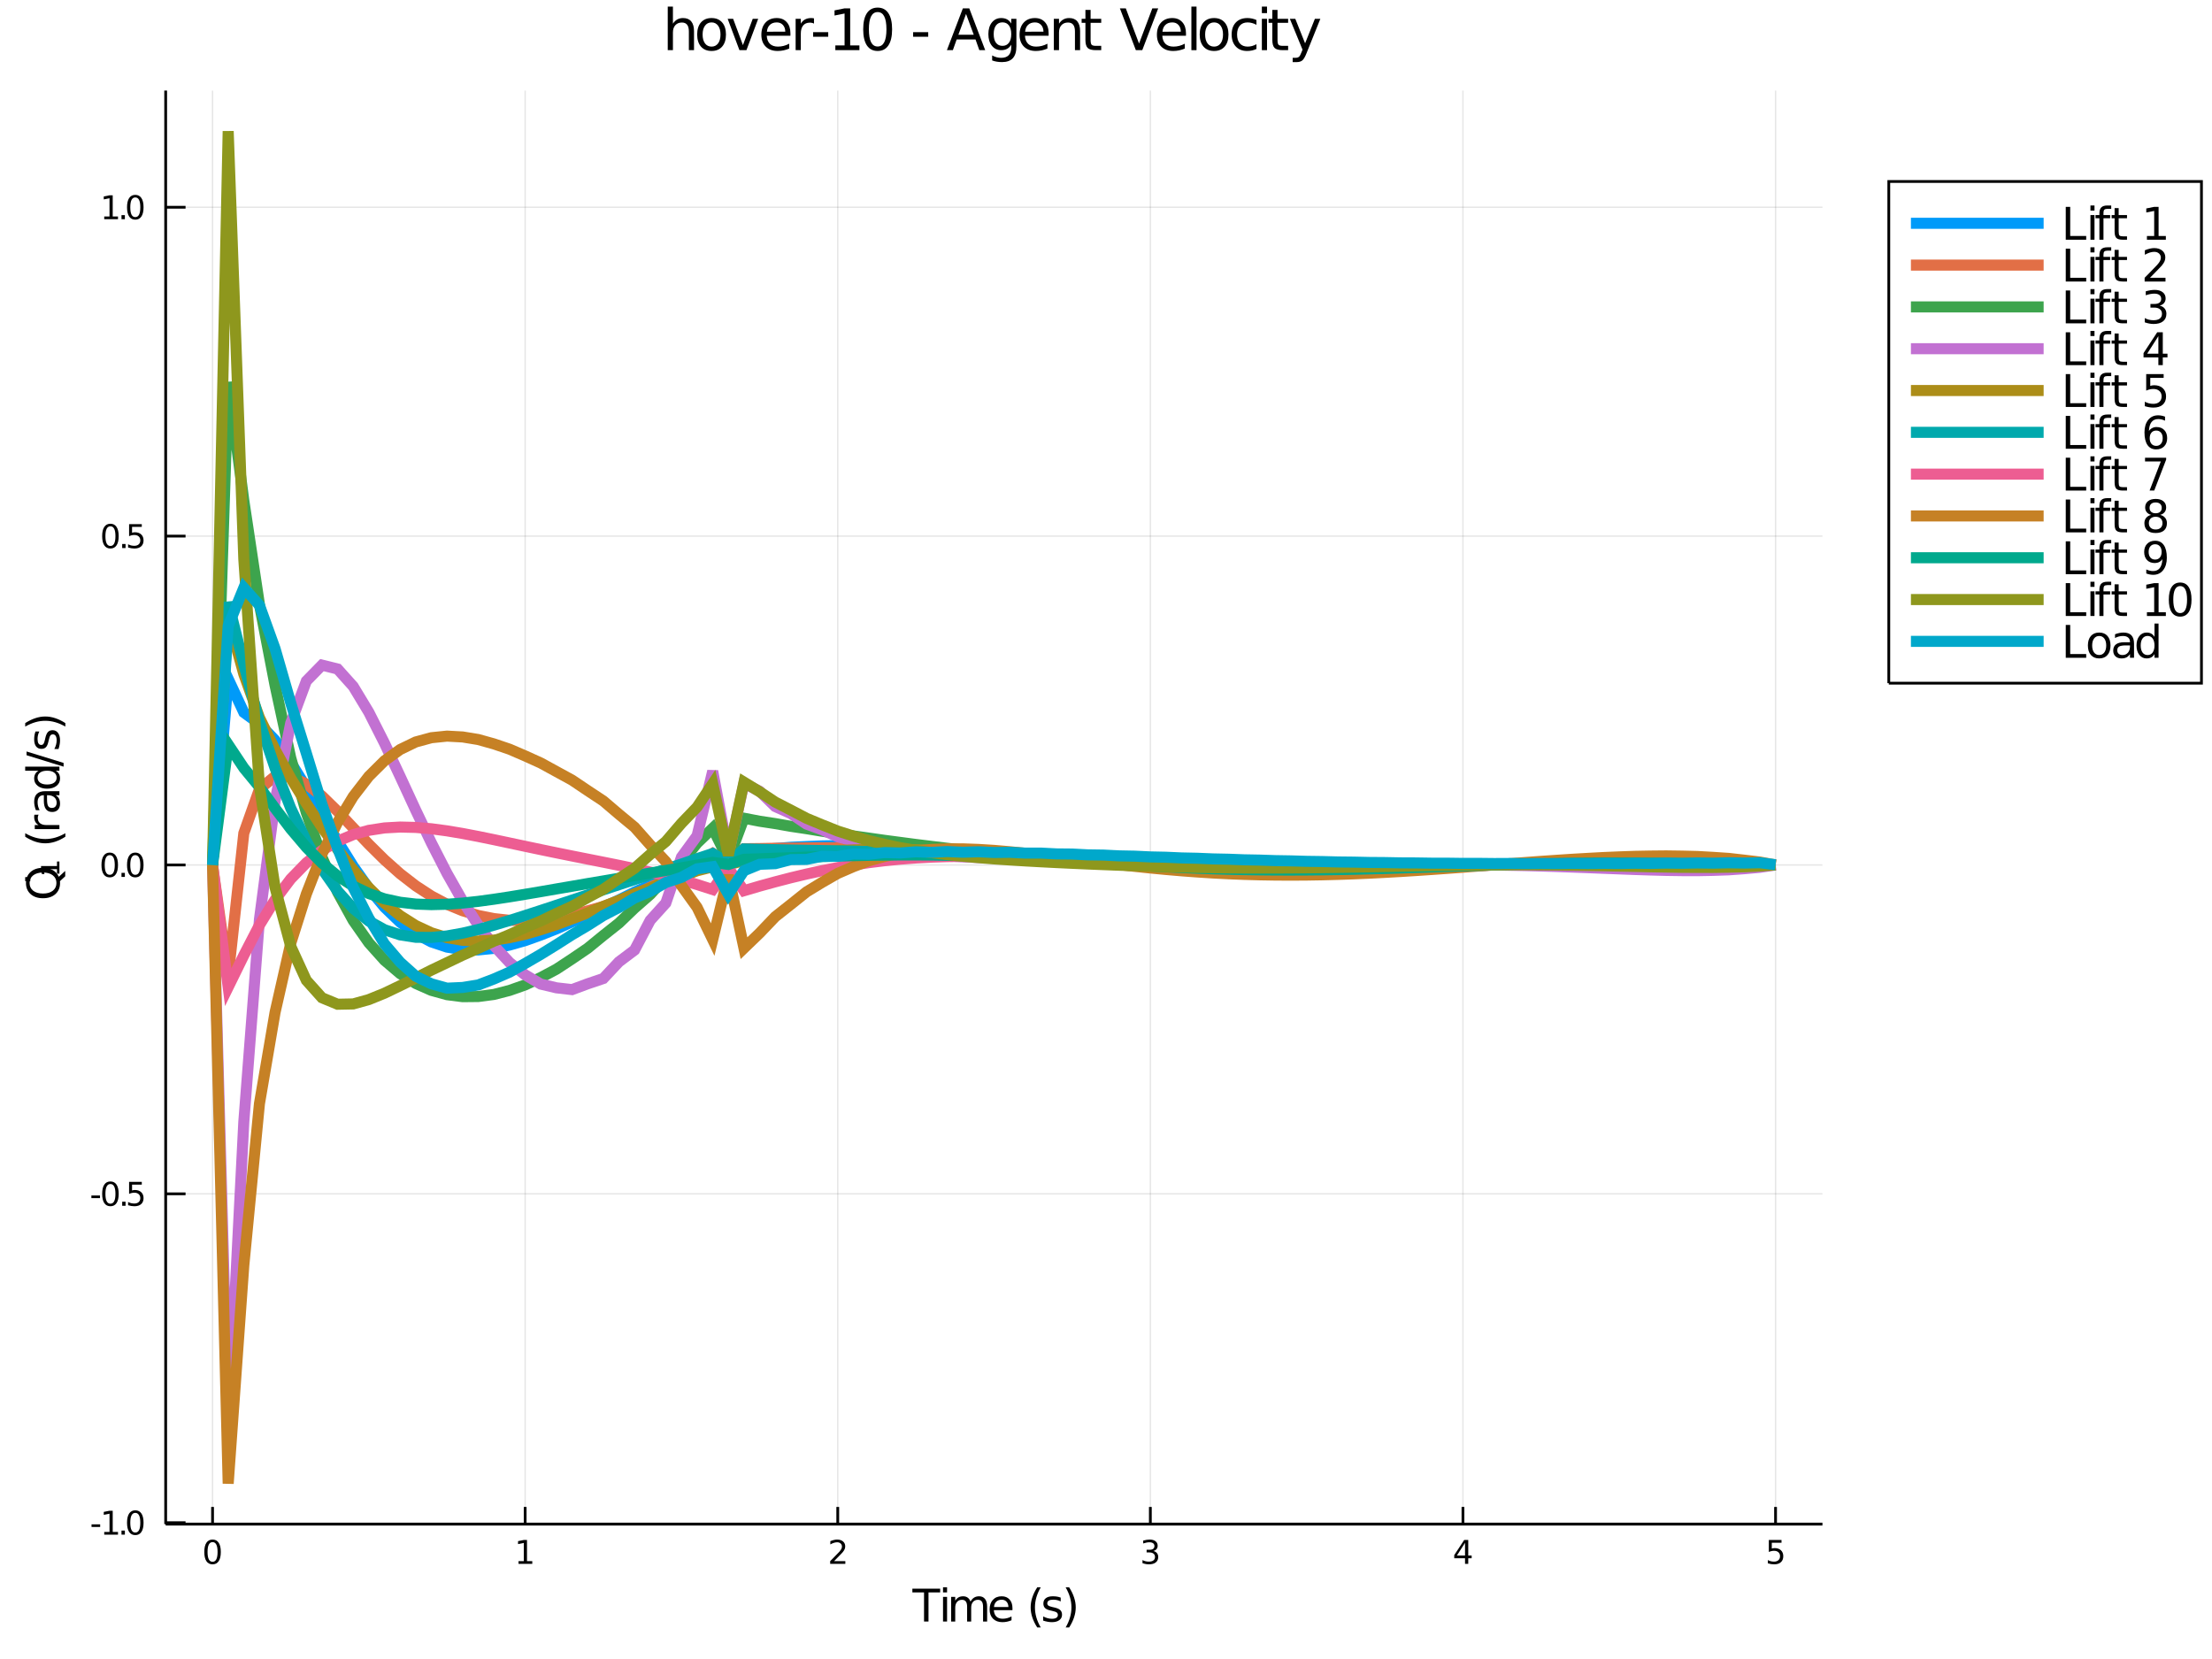 <?xml version="1.0" encoding="utf-8"?>
<svg xmlns="http://www.w3.org/2000/svg" xmlns:xlink="http://www.w3.org/1999/xlink" width="800" height="600" viewBox="0 0 3200 2400">
<rect x="0" y="0" width="3200" height="2400" fill="#333333" stroke="none"/>
<defs>
  <clipPath id="clip2800">
    <rect x="0" y="0" width="3200" height="2400"/>
  </clipPath>
</defs>
<path clip-path="url(#clip2800)" d="
M0 2400 L3200 2400 L3200 0 L0 0  Z
  " fill="#ffffff" fill-rule="evenodd" fill-opacity="1"/>
<defs>
  <clipPath id="clip2801">
    <rect x="640" y="0" width="2241" height="2241"/>
  </clipPath>
</defs>
<path clip-path="url(#clip2800)" d="
M239.663 2204.92 L2636.44 2204.92 L2636.44 131.032 L239.663 131.032  Z
  " fill="#ffffff" fill-rule="evenodd" fill-opacity="1"/>
<defs>
  <clipPath id="clip2802">
    <rect x="239" y="131" width="2398" height="2075"/>
  </clipPath>
</defs>
<polyline clip-path="url(#clip2802)" style="stroke:#000000; stroke-width:2; stroke-opacity:0.1; fill:none" points="
  307.496,2204.92 307.496,131.032 
  "/>
<polyline clip-path="url(#clip2802)" style="stroke:#000000; stroke-width:2; stroke-opacity:0.1; fill:none" points="
  759.719,2204.92 759.719,131.032 
  "/>
<polyline clip-path="url(#clip2802)" style="stroke:#000000; stroke-width:2; stroke-opacity:0.1; fill:none" points="
  1211.94,2204.92 1211.94,131.032 
  "/>
<polyline clip-path="url(#clip2802)" style="stroke:#000000; stroke-width:2; stroke-opacity:0.1; fill:none" points="
  1664.16,2204.92 1664.16,131.032 
  "/>
<polyline clip-path="url(#clip2802)" style="stroke:#000000; stroke-width:2; stroke-opacity:0.1; fill:none" points="
  2116.39,2204.92 2116.39,131.032 
  "/>
<polyline clip-path="url(#clip2802)" style="stroke:#000000; stroke-width:2; stroke-opacity:0.1; fill:none" points="
  2568.61,2204.92 2568.61,131.032 
  "/>
<polyline clip-path="url(#clip2802)" style="stroke:#000000; stroke-width:2; stroke-opacity:0.1; fill:none" points="
  239.663,2202.81 2636.44,2202.81 
  "/>
<polyline clip-path="url(#clip2802)" style="stroke:#000000; stroke-width:2; stroke-opacity:0.1; fill:none" points="
  239.663,1727.06 2636.44,1727.06 
  "/>
<polyline clip-path="url(#clip2802)" style="stroke:#000000; stroke-width:2; stroke-opacity:0.1; fill:none" points="
  239.663,1251.31 2636.44,1251.31 
  "/>
<polyline clip-path="url(#clip2802)" style="stroke:#000000; stroke-width:2; stroke-opacity:0.1; fill:none" points="
  239.663,775.567 2636.44,775.567 
  "/>
<polyline clip-path="url(#clip2802)" style="stroke:#000000; stroke-width:2; stroke-opacity:0.1; fill:none" points="
  239.663,299.818 2636.44,299.818 
  "/>
<polyline clip-path="url(#clip2800)" style="stroke:#000000; stroke-width:4; stroke-opacity:1; fill:none" points="
  239.663,2204.92 2636.44,2204.92 
  "/>
<polyline clip-path="url(#clip2800)" style="stroke:#000000; stroke-width:4; stroke-opacity:1; fill:none" points="
  239.663,2204.92 239.663,131.032 
  "/>
<polyline clip-path="url(#clip2800)" style="stroke:#000000; stroke-width:4; stroke-opacity:1; fill:none" points="
  307.496,2204.92 307.496,2180.03 
  "/>
<polyline clip-path="url(#clip2800)" style="stroke:#000000; stroke-width:4; stroke-opacity:1; fill:none" points="
  759.719,2204.92 759.719,2180.03 
  "/>
<polyline clip-path="url(#clip2800)" style="stroke:#000000; stroke-width:4; stroke-opacity:1; fill:none" points="
  1211.94,2204.92 1211.94,2180.03 
  "/>
<polyline clip-path="url(#clip2800)" style="stroke:#000000; stroke-width:4; stroke-opacity:1; fill:none" points="
  1664.16,2204.92 1664.16,2180.03 
  "/>
<polyline clip-path="url(#clip2800)" style="stroke:#000000; stroke-width:4; stroke-opacity:1; fill:none" points="
  2116.39,2204.92 2116.39,2180.03 
  "/>
<polyline clip-path="url(#clip2800)" style="stroke:#000000; stroke-width:4; stroke-opacity:1; fill:none" points="
  2568.61,2204.92 2568.61,2180.03 
  "/>
<polyline clip-path="url(#clip2800)" style="stroke:#000000; stroke-width:4; stroke-opacity:1; fill:none" points="
  239.663,2202.81 268.424,2202.81 
  "/>
<polyline clip-path="url(#clip2800)" style="stroke:#000000; stroke-width:4; stroke-opacity:1; fill:none" points="
  239.663,1727.06 268.424,1727.06 
  "/>
<polyline clip-path="url(#clip2800)" style="stroke:#000000; stroke-width:4; stroke-opacity:1; fill:none" points="
  239.663,1251.31 268.424,1251.31 
  "/>
<polyline clip-path="url(#clip2800)" style="stroke:#000000; stroke-width:4; stroke-opacity:1; fill:none" points="
  239.663,775.567 268.424,775.567 
  "/>
<polyline clip-path="url(#clip2800)" style="stroke:#000000; stroke-width:4; stroke-opacity:1; fill:none" points="
  239.663,299.818 268.424,299.818 
  "/>
<path clip-path="url(#clip2800)" d="M 0 0 M307.496 2230.91 Q303.885 2230.91 302.056 2234.48 Q300.251 2238.02 300.251 2245.15 Q300.251 2252.25 302.056 2255.82 Q303.885 2259.36 307.496 2259.36 Q311.13 2259.36 312.936 2255.82 Q314.765 2252.25 314.765 2245.15 Q314.765 2238.02 312.936 2234.48 Q311.13 2230.91 307.496 2230.91 M307.496 2227.21 Q313.306 2227.21 316.362 2231.81 Q319.44 2236.4 319.44 2245.15 Q319.44 2253.87 316.362 2258.48 Q313.306 2263.06 307.496 2263.06 Q301.686 2263.06 298.607 2258.48 Q295.552 2253.87 295.552 2245.15 Q295.552 2236.4 298.607 2231.81 Q301.686 2227.21 307.496 2227.21 Z" fill="#000000" fill-rule="evenodd" fill-opacity="1" /><path clip-path="url(#clip2800)" d="M 0 0 M750.101 2258.46 L757.739 2258.46 L757.739 2232.09 L749.429 2233.76 L749.429 2229.5 L757.693 2227.83 L762.369 2227.83 L762.369 2258.46 L770.008 2258.46 L770.008 2262.39 L750.101 2262.39 L750.101 2258.46 Z" fill="#000000" fill-rule="evenodd" fill-opacity="1" /><path clip-path="url(#clip2800)" d="M 0 0 M1206.59 2258.46 L1222.91 2258.46 L1222.91 2262.39 L1200.97 2262.39 L1200.97 2258.46 Q1203.63 2255.7 1208.21 2251.07 Q1212.82 2246.42 1214 2245.08 Q1216.25 2242.55 1217.13 2240.82 Q1218.03 2239.06 1218.03 2237.37 Q1218.03 2234.61 1216.08 2232.88 Q1214.16 2231.14 1211.06 2231.14 Q1208.86 2231.14 1206.41 2231.91 Q1203.98 2232.67 1201.2 2234.22 L1201.2 2229.5 Q1204.02 2228.36 1206.48 2227.79 Q1208.93 2227.21 1210.97 2227.21 Q1216.34 2227.21 1219.53 2229.89 Q1222.73 2232.58 1222.73 2237.07 Q1222.73 2239.2 1221.92 2241.12 Q1221.13 2243.02 1219.02 2245.61 Q1218.45 2246.28 1215.34 2249.5 Q1212.24 2252.69 1206.59 2258.46 Z" fill="#000000" fill-rule="evenodd" fill-opacity="1" /><path clip-path="url(#clip2800)" d="M 0 0 M1668.41 2243.76 Q1671.77 2244.48 1673.64 2246.74 Q1675.54 2249.01 1675.54 2252.35 Q1675.54 2257.46 1672.02 2260.26 Q1668.5 2263.06 1662.02 2263.06 Q1659.85 2263.06 1657.53 2262.62 Q1655.24 2262.21 1652.79 2261.35 L1652.79 2256.84 Q1654.73 2257.97 1657.05 2258.55 Q1659.36 2259.13 1661.88 2259.13 Q1666.28 2259.13 1668.57 2257.39 Q1670.89 2255.66 1670.89 2252.35 Q1670.89 2249.29 1668.74 2247.58 Q1666.61 2245.84 1662.79 2245.84 L1658.76 2245.84 L1658.76 2242 L1662.97 2242 Q1666.42 2242 1668.25 2240.63 Q1670.08 2239.24 1670.08 2236.65 Q1670.08 2233.99 1668.18 2232.58 Q1666.3 2231.14 1662.79 2231.14 Q1660.86 2231.14 1658.67 2231.56 Q1656.47 2231.98 1653.83 2232.85 L1653.83 2228.69 Q1656.49 2227.95 1658.8 2227.58 Q1661.14 2227.21 1663.2 2227.21 Q1668.53 2227.21 1671.63 2229.64 Q1674.73 2232.04 1674.73 2236.17 Q1674.73 2239.04 1673.09 2241.03 Q1671.44 2242.99 1668.41 2243.76 Z" fill="#000000" fill-rule="evenodd" fill-opacity="1" /><path clip-path="url(#clip2800)" d="M 0 0 M2119.4 2231.91 L2107.59 2250.35 L2119.4 2250.35 L2119.4 2231.91 M2118.17 2227.83 L2124.05 2227.83 L2124.05 2250.35 L2128.98 2250.35 L2128.98 2254.24 L2124.05 2254.24 L2124.05 2262.39 L2119.4 2262.39 L2119.4 2254.24 L2103.79 2254.24 L2103.79 2249.73 L2118.17 2227.83 Z" fill="#000000" fill-rule="evenodd" fill-opacity="1" /><path clip-path="url(#clip2800)" d="M 0 0 M2558.89 2227.83 L2577.24 2227.83 L2577.24 2231.77 L2563.17 2231.77 L2563.17 2240.24 Q2564.19 2239.89 2565.21 2239.73 Q2566.22 2239.54 2567.24 2239.54 Q2573.03 2239.54 2576.41 2242.72 Q2579.79 2245.89 2579.79 2251.3 Q2579.79 2256.88 2576.32 2259.98 Q2572.84 2263.06 2566.53 2263.06 Q2564.35 2263.06 2562.08 2262.69 Q2559.84 2262.32 2557.43 2261.58 L2557.43 2256.88 Q2559.51 2258.02 2561.73 2258.57 Q2563.96 2259.13 2566.43 2259.13 Q2570.44 2259.13 2572.78 2257.02 Q2575.11 2254.92 2575.11 2251.3 Q2575.11 2247.69 2572.78 2245.59 Q2570.44 2243.48 2566.43 2243.48 Q2564.56 2243.48 2562.68 2243.9 Q2560.83 2244.31 2558.89 2245.19 L2558.89 2227.83 Z" fill="#000000" fill-rule="evenodd" fill-opacity="1" /><path clip-path="url(#clip2800)" d="M 0 0 M132.432 2205.21 L144.908 2205.21 L144.908 2209 L132.432 2209 L132.432 2205.21 Z" fill="#000000" fill-rule="evenodd" fill-opacity="1" /><path clip-path="url(#clip2800)" d="M 0 0 M150.788 2216.16 L158.427 2216.16 L158.427 2189.79 L150.117 2191.46 L150.117 2187.2 L158.381 2185.53 L163.056 2185.53 L163.056 2216.16 L170.695 2216.16 L170.695 2220.09 L150.788 2220.09 L150.788 2216.16 Z" fill="#000000" fill-rule="evenodd" fill-opacity="1" /><path clip-path="url(#clip2800)" d="M 0 0 M175.765 2214.21 L180.649 2214.21 L180.649 2220.09 L175.765 2220.09 L175.765 2214.21 Z" fill="#000000" fill-rule="evenodd" fill-opacity="1" /><path clip-path="url(#clip2800)" d="M 0 0 M195.718 2188.61 Q192.107 2188.61 190.279 2192.17 Q188.473 2195.72 188.473 2202.85 Q188.473 2209.95 190.279 2213.52 Q192.107 2217.06 195.718 2217.06 Q199.353 2217.06 201.158 2213.52 Q202.987 2209.95 202.987 2202.85 Q202.987 2195.72 201.158 2192.17 Q199.353 2188.61 195.718 2188.61 M195.718 2184.91 Q201.528 2184.91 204.584 2189.51 Q207.663 2194.1 207.663 2202.85 Q207.663 2211.57 204.584 2216.18 Q201.528 2220.76 195.718 2220.76 Q189.908 2220.76 186.829 2216.18 Q183.774 2211.57 183.774 2202.85 Q183.774 2194.1 186.829 2189.51 Q189.908 2184.91 195.718 2184.91 Z" fill="#000000" fill-rule="evenodd" fill-opacity="1" /><path clip-path="url(#clip2800)" d="M 0 0 M132.2 1729.46 L144.677 1729.46 L144.677 1733.26 L132.2 1733.26 L132.2 1729.46 Z" fill="#000000" fill-rule="evenodd" fill-opacity="1" /><path clip-path="url(#clip2800)" d="M 0 0 M159.746 1712.86 Q156.135 1712.86 154.307 1716.43 Q152.501 1719.97 152.501 1727.1 Q152.501 1734.2 154.307 1737.77 Q156.135 1741.31 159.746 1741.31 Q163.381 1741.31 165.186 1737.77 Q167.015 1734.2 167.015 1727.1 Q167.015 1719.97 165.186 1716.43 Q163.381 1712.86 159.746 1712.86 M159.746 1709.16 Q165.556 1709.16 168.612 1713.76 Q171.691 1718.35 171.691 1727.1 Q171.691 1735.82 168.612 1740.43 Q165.556 1745.01 159.746 1745.01 Q153.936 1745.01 150.857 1740.43 Q147.802 1735.82 147.802 1727.1 Q147.802 1718.35 150.857 1713.76 Q153.936 1709.16 159.746 1709.16 Z" fill="#000000" fill-rule="evenodd" fill-opacity="1" /><path clip-path="url(#clip2800)" d="M 0 0 M176.76 1738.46 L181.644 1738.46 L181.644 1744.34 L176.76 1744.34 L176.76 1738.46 Z" fill="#000000" fill-rule="evenodd" fill-opacity="1" /><path clip-path="url(#clip2800)" d="M 0 0 M186.76 1709.78 L205.116 1709.78 L205.116 1713.72 L191.042 1713.72 L191.042 1722.19 Q192.061 1721.84 193.079 1721.68 Q194.098 1721.5 195.116 1721.5 Q200.903 1721.5 204.283 1724.67 Q207.663 1727.84 207.663 1733.26 Q207.663 1738.83 204.191 1741.94 Q200.718 1745.01 194.399 1745.01 Q192.223 1745.01 189.954 1744.64 Q187.709 1744.27 185.302 1743.53 L185.302 1738.83 Q187.385 1739.97 189.607 1740.52 Q191.829 1741.08 194.306 1741.08 Q198.311 1741.08 200.649 1738.97 Q202.987 1736.87 202.987 1733.26 Q202.987 1729.64 200.649 1727.54 Q198.311 1725.43 194.306 1725.43 Q192.431 1725.43 190.556 1725.85 Q188.704 1726.26 186.76 1727.14 L186.76 1709.78 Z" fill="#000000" fill-rule="evenodd" fill-opacity="1" /><path clip-path="url(#clip2800)" d="M 0 0 M158.751 1237.11 Q155.14 1237.11 153.311 1240.68 Q151.506 1244.22 151.506 1251.35 Q151.506 1258.46 153.311 1262.02 Q155.14 1265.56 158.751 1265.56 Q162.385 1265.56 164.191 1262.02 Q166.019 1258.46 166.019 1251.35 Q166.019 1244.22 164.191 1240.68 Q162.385 1237.11 158.751 1237.11 M158.751 1233.41 Q164.561 1233.41 167.617 1238.02 Q170.695 1242.6 170.695 1251.35 Q170.695 1260.08 167.617 1264.68 Q164.561 1269.27 158.751 1269.27 Q152.941 1269.27 149.862 1264.68 Q146.807 1260.08 146.807 1251.35 Q146.807 1242.6 149.862 1238.02 Q152.941 1233.41 158.751 1233.41 Z" fill="#000000" fill-rule="evenodd" fill-opacity="1" /><path clip-path="url(#clip2800)" d="M 0 0 M175.765 1262.72 L180.649 1262.72 L180.649 1268.59 L175.765 1268.59 L175.765 1262.72 Z" fill="#000000" fill-rule="evenodd" fill-opacity="1" /><path clip-path="url(#clip2800)" d="M 0 0 M195.718 1237.11 Q192.107 1237.11 190.279 1240.68 Q188.473 1244.22 188.473 1251.35 Q188.473 1258.46 190.279 1262.02 Q192.107 1265.56 195.718 1265.56 Q199.353 1265.56 201.158 1262.02 Q202.987 1258.46 202.987 1251.35 Q202.987 1244.22 201.158 1240.68 Q199.353 1237.11 195.718 1237.11 M195.718 1233.41 Q201.528 1233.41 204.584 1238.02 Q207.663 1242.6 207.663 1251.35 Q207.663 1260.08 204.584 1264.68 Q201.528 1269.27 195.718 1269.27 Q189.908 1269.27 186.829 1264.68 Q183.774 1260.08 183.774 1251.35 Q183.774 1242.6 186.829 1238.02 Q189.908 1233.41 195.718 1233.41 Z" fill="#000000" fill-rule="evenodd" fill-opacity="1" /><path clip-path="url(#clip2800)" d="M 0 0 M159.746 761.365 Q156.135 761.365 154.307 764.93 Q152.501 768.472 152.501 775.601 Q152.501 782.708 154.307 786.272 Q156.135 789.814 159.746 789.814 Q163.381 789.814 165.186 786.272 Q167.015 782.708 167.015 775.601 Q167.015 768.472 165.186 764.93 Q163.381 761.365 159.746 761.365 M159.746 757.662 Q165.556 757.662 168.612 762.268 Q171.691 766.851 171.691 775.601 Q171.691 784.328 168.612 788.934 Q165.556 793.518 159.746 793.518 Q153.936 793.518 150.857 788.934 Q147.802 784.328 147.802 775.601 Q147.802 766.851 150.857 762.268 Q153.936 757.662 159.746 757.662 Z" fill="#000000" fill-rule="evenodd" fill-opacity="1" /><path clip-path="url(#clip2800)" d="M 0 0 M176.76 786.967 L181.644 786.967 L181.644 792.847 L176.76 792.847 L176.76 786.967 Z" fill="#000000" fill-rule="evenodd" fill-opacity="1" /><path clip-path="url(#clip2800)" d="M 0 0 M186.76 758.287 L205.116 758.287 L205.116 762.222 L191.042 762.222 L191.042 770.694 Q192.061 770.347 193.079 770.185 Q194.098 769.999 195.116 769.999 Q200.903 769.999 204.283 773.171 Q207.663 776.342 207.663 781.759 Q207.663 787.337 204.191 790.439 Q200.718 793.518 194.399 793.518 Q192.223 793.518 189.954 793.147 Q187.709 792.777 185.302 792.036 L185.302 787.337 Q187.385 788.472 189.607 789.027 Q191.829 789.583 194.306 789.583 Q198.311 789.583 200.649 787.476 Q202.987 785.37 202.987 781.759 Q202.987 778.148 200.649 776.041 Q198.311 773.935 194.306 773.935 Q192.431 773.935 190.556 774.351 Q188.704 774.768 186.76 775.648 L186.76 758.287 Z" fill="#000000" fill-rule="evenodd" fill-opacity="1" /><path clip-path="url(#clip2800)" d="M 0 0 M150.788 313.163 L158.427 313.163 L158.427 286.797 L150.117 288.464 L150.117 284.205 L158.381 282.538 L163.056 282.538 L163.056 313.163 L170.695 313.163 L170.695 317.098 L150.788 317.098 L150.788 313.163 Z" fill="#000000" fill-rule="evenodd" fill-opacity="1" /><path clip-path="url(#clip2800)" d="M 0 0 M175.765 311.219 L180.649 311.219 L180.649 317.098 L175.765 317.098 L175.765 311.219 Z" fill="#000000" fill-rule="evenodd" fill-opacity="1" /><path clip-path="url(#clip2800)" d="M 0 0 M195.718 285.617 Q192.107 285.617 190.279 289.182 Q188.473 292.723 188.473 299.853 Q188.473 306.959 190.279 310.524 Q192.107 314.066 195.718 314.066 Q199.353 314.066 201.158 310.524 Q202.987 306.959 202.987 299.853 Q202.987 292.723 201.158 289.182 Q199.353 285.617 195.718 285.617 M195.718 281.913 Q201.528 281.913 204.584 286.52 Q207.663 291.103 207.663 299.853 Q207.663 308.58 204.584 313.186 Q201.528 317.769 195.718 317.769 Q189.908 317.769 186.829 313.186 Q183.774 308.58 183.774 299.853 Q183.774 291.103 186.829 286.52 Q189.908 281.913 195.718 281.913 Z" fill="#000000" fill-rule="evenodd" fill-opacity="1" /><path clip-path="url(#clip2800)" d="M 0 0 M1004 45.192 L1004 72.576 L996.544 72.576 L996.544 45.435 Q996.544 38.994 994.033 35.794 Q991.521 32.594 986.498 32.594 Q980.462 32.594 976.978 36.442 Q973.495 40.29 973.495 46.934 L973.495 72.576 L966 72.576 L966 9.544 L973.495 9.544 L973.495 34.254 Q976.168 30.163 979.773 28.138 Q983.419 26.112 988.159 26.112 Q995.977 26.112 999.987 30.973 Q1004 35.794 1004 45.192 Z" fill="#000000" fill-rule="evenodd" fill-opacity="1" /><path clip-path="url(#clip2800)" d="M 0 0 M1029.4 32.431 Q1023.4 32.431 1019.92 37.131 Q1016.43 41.789 1016.43 49.931 Q1016.43 58.074 1019.88 62.773 Q1023.36 67.431 1029.4 67.431 Q1035.35 67.431 1038.84 62.732 Q1042.32 58.033 1042.32 49.931 Q1042.32 41.87 1038.84 37.171 Q1035.35 32.431 1029.4 32.431 M1029.4 26.112 Q1039.12 26.112 1044.67 32.431 Q1050.22 38.751 1050.22 49.931 Q1050.22 61.071 1044.67 67.431 Q1039.12 73.751 1029.4 73.751 Q1019.63 73.751 1014.08 67.431 Q1008.58 61.071 1008.58 49.931 Q1008.58 38.751 1014.08 32.431 Q1019.63 26.112 1029.4 26.112 Z" fill="#000000" fill-rule="evenodd" fill-opacity="1" /><path clip-path="url(#clip2800)" d="M 0 0 M1052.69 27.206 L1060.59 27.206 L1074.77 65.284 L1088.95 27.206 L1096.84 27.206 L1079.83 72.576 L1069.7 72.576 L1052.69 27.206 Z" fill="#000000" fill-rule="evenodd" fill-opacity="1" /><path clip-path="url(#clip2800)" d="M 0 0 M1143.47 48.028 L1143.47 51.673 L1109.2 51.673 Q1109.69 59.37 1113.82 63.421 Q1117.99 67.431 1125.4 67.431 Q1129.7 67.431 1133.71 66.378 Q1137.76 65.325 1141.73 63.218 L1141.73 70.267 Q1137.72 71.968 1133.51 72.86 Q1129.29 73.751 1124.96 73.751 Q1114.1 73.751 1107.74 67.431 Q1101.42 61.112 1101.42 50.337 Q1101.42 39.197 1107.42 32.675 Q1113.45 26.112 1123.66 26.112 Q1132.82 26.112 1138.12 32.026 Q1143.47 37.9 1143.47 48.028 M1136.02 45.84 Q1135.94 39.723 1132.57 36.077 Q1129.25 32.431 1123.74 32.431 Q1117.5 32.431 1113.74 35.956 Q1110.01 39.48 1109.44 45.88 L1136.02 45.84 Z" fill="#000000" fill-rule="evenodd" fill-opacity="1" /><path clip-path="url(#clip2800)" d="M 0 0 M1177.58 34.173 Q1176.32 33.444 1174.82 33.12 Q1173.37 32.756 1171.58 32.756 Q1165.26 32.756 1161.86 36.888 Q1158.5 40.979 1158.5 48.676 L1158.5 72.576 L1151.01 72.576 L1151.01 27.206 L1158.5 27.206 L1158.5 34.254 Q1160.85 30.122 1164.62 28.138 Q1168.38 26.112 1173.77 26.112 Q1174.54 26.112 1175.47 26.234 Q1176.4 26.315 1177.54 26.517 L1177.58 34.173 Z" fill="#000000" fill-rule="evenodd" fill-opacity="1" /><path clip-path="url(#clip2800)" d="M 0 0 M1176.32 46.529 L1198.16 46.529 L1198.16 53.172 L1176.32 53.172 L1176.32 46.529 Z" fill="#000000" fill-rule="evenodd" fill-opacity="1" /><path clip-path="url(#clip2800)" d="M 0 0 M1208.45 65.689 L1221.81 65.689 L1221.81 19.55 L1207.27 22.466 L1207.27 15.013 L1221.73 12.096 L1229.92 12.096 L1229.92 65.689 L1243.28 65.689 L1243.28 72.576 L1208.45 72.576 L1208.45 65.689 Z" fill="#000000" fill-rule="evenodd" fill-opacity="1" /><path clip-path="url(#clip2800)" d="M 0 0 M1269.66 17.484 Q1263.34 17.484 1260.14 23.722 Q1256.98 29.92 1256.98 42.397 Q1256.98 54.833 1260.14 61.071 Q1263.34 67.269 1269.66 67.269 Q1276.02 67.269 1279.18 61.071 Q1282.38 54.833 1282.38 42.397 Q1282.38 29.92 1279.18 23.722 Q1276.02 17.484 1269.66 17.484 M1269.66 11.002 Q1279.82 11.002 1285.17 19.064 Q1290.56 27.084 1290.56 42.397 Q1290.56 57.669 1285.17 65.73 Q1279.82 73.751 1269.66 73.751 Q1259.49 73.751 1254.1 65.73 Q1248.75 57.669 1248.75 42.397 Q1248.75 27.084 1254.1 19.064 Q1259.49 11.002 1269.66 11.002 Z" fill="#000000" fill-rule="evenodd" fill-opacity="1" /><path clip-path="url(#clip2800)" d="M 0 0 M1320.98 46.529 L1342.82 46.529 L1342.82 53.172 L1320.98 53.172 L1320.98 46.529 Z" fill="#000000" fill-rule="evenodd" fill-opacity="1" /><path clip-path="url(#clip2800)" d="M 0 0 M1397.54 20.157 L1386.44 50.255 L1408.68 50.255 L1397.54 20.157 M1392.93 12.096 L1402.2 12.096 L1425.25 72.576 L1416.74 72.576 L1411.24 57.061 L1383.97 57.061 L1378.46 72.576 L1369.84 72.576 L1392.93 12.096 Z" fill="#000000" fill-rule="evenodd" fill-opacity="1" /><path clip-path="url(#clip2800)" d="M 0 0 M1462.92 49.364 Q1462.92 41.263 1459.56 36.806 Q1456.24 32.35 1450.2 32.35 Q1444.21 32.35 1440.85 36.806 Q1437.53 41.263 1437.53 49.364 Q1437.53 57.426 1440.85 61.882 Q1444.21 66.338 1450.2 66.338 Q1456.24 66.338 1459.56 61.882 Q1462.92 57.426 1462.92 49.364 M1470.38 66.945 Q1470.38 78.531 1465.23 84.162 Q1460.09 89.833 1449.48 89.833 Q1445.55 89.833 1442.06 89.225 Q1438.58 88.658 1435.3 87.443 L1435.3 80.192 Q1438.58 81.974 1441.78 82.825 Q1444.98 83.675 1448.3 83.675 Q1455.63 83.675 1459.28 79.827 Q1462.92 76.019 1462.92 68.282 L1462.92 64.596 Q1460.62 68.606 1457.01 70.591 Q1453.41 72.576 1448.38 72.576 Q1440.04 72.576 1434.93 66.216 Q1429.83 59.856 1429.83 49.364 Q1429.83 38.832 1434.93 32.472 Q1440.04 26.112 1448.38 26.112 Q1453.41 26.112 1457.01 28.097 Q1460.62 30.082 1462.92 34.092 L1462.92 27.206 L1470.38 27.206 L1470.38 66.945 Z" fill="#000000" fill-rule="evenodd" fill-opacity="1" /><path clip-path="url(#clip2800)" d="M 0 0 M1517 48.028 L1517 51.673 L1482.73 51.673 Q1483.22 59.37 1487.35 63.421 Q1491.52 67.431 1498.94 67.431 Q1503.23 67.431 1507.24 66.378 Q1511.29 65.325 1515.26 63.218 L1515.26 70.267 Q1511.25 71.968 1507.04 72.86 Q1502.83 73.751 1498.49 73.751 Q1487.64 73.751 1481.28 67.431 Q1474.96 61.112 1474.96 50.337 Q1474.96 39.197 1480.95 32.675 Q1486.99 26.112 1497.2 26.112 Q1506.35 26.112 1511.66 32.026 Q1517 37.9 1517 48.028 M1509.55 45.84 Q1509.47 39.723 1506.11 36.077 Q1502.79 32.431 1497.28 32.431 Q1491.04 32.431 1487.27 35.956 Q1483.54 39.48 1482.98 45.88 L1509.55 45.84 Z" fill="#000000" fill-rule="evenodd" fill-opacity="1" /><path clip-path="url(#clip2800)" d="M 0 0 M1562.54 45.192 L1562.54 72.576 L1555.08 72.576 L1555.08 45.435 Q1555.08 38.994 1552.57 35.794 Q1550.06 32.594 1545.04 32.594 Q1539 32.594 1535.52 36.442 Q1532.03 40.29 1532.03 46.934 L1532.03 72.576 L1524.54 72.576 L1524.54 27.206 L1532.03 27.206 L1532.03 34.254 Q1534.71 30.163 1538.31 28.138 Q1541.96 26.112 1546.7 26.112 Q1554.52 26.112 1558.53 30.973 Q1562.54 35.794 1562.54 45.192 Z" fill="#000000" fill-rule="evenodd" fill-opacity="1" /><path clip-path="url(#clip2800)" d="M 0 0 M1577.73 14.324 L1577.73 27.206 L1593.08 27.206 L1593.08 32.999 L1577.73 32.999 L1577.73 57.628 Q1577.73 63.178 1579.23 64.758 Q1580.77 66.338 1585.42 66.338 L1593.08 66.338 L1593.08 72.576 L1585.42 72.576 Q1576.8 72.576 1573.51 69.376 Q1570.23 66.135 1570.23 57.628 L1570.23 32.999 L1564.76 32.999 L1564.76 27.206 L1570.23 27.206 L1570.23 14.324 L1577.73 14.324 Z" fill="#000000" fill-rule="evenodd" fill-opacity="1" /><path clip-path="url(#clip2800)" d="M 0 0 M1643.19 72.576 L1620.1 12.096 L1628.65 12.096 L1647.81 63.016 L1667.01 12.096 L1675.52 12.096 L1652.47 72.576 L1643.19 72.576 Z" fill="#000000" fill-rule="evenodd" fill-opacity="1" /><path clip-path="url(#clip2800)" d="M 0 0 M1715.7 48.028 L1715.7 51.673 L1681.43 51.673 Q1681.92 59.37 1686.05 63.421 Q1690.22 67.431 1697.63 67.431 Q1701.93 67.431 1705.94 66.378 Q1709.99 65.325 1713.96 63.218 L1713.96 70.267 Q1709.95 71.968 1705.74 72.86 Q1701.52 73.751 1697.19 73.751 Q1686.33 73.751 1679.97 67.431 Q1673.65 61.112 1673.65 50.337 Q1673.65 39.197 1679.65 32.675 Q1685.68 26.112 1695.89 26.112 Q1705.05 26.112 1710.35 32.026 Q1715.7 37.9 1715.7 48.028 M1708.25 45.84 Q1708.17 39.723 1704.8 36.077 Q1701.48 32.431 1695.97 32.431 Q1689.73 32.431 1685.97 35.956 Q1682.24 39.48 1681.67 45.88 L1708.25 45.84 Z" fill="#000000" fill-rule="evenodd" fill-opacity="1" /><path clip-path="url(#clip2800)" d="M 0 0 M1723.52 9.544 L1730.97 9.544 L1730.97 72.576 L1723.52 72.576 L1723.52 9.544 Z" fill="#000000" fill-rule="evenodd" fill-opacity="1" /><path clip-path="url(#clip2800)" d="M 0 0 M1756.37 32.431 Q1750.38 32.431 1746.89 37.131 Q1743.41 41.789 1743.41 49.931 Q1743.41 58.074 1746.85 62.773 Q1750.34 67.431 1756.37 67.431 Q1762.33 67.431 1765.81 62.732 Q1769.29 58.033 1769.29 49.931 Q1769.29 41.87 1765.81 37.171 Q1762.33 32.431 1756.37 32.431 M1756.37 26.112 Q1766.09 26.112 1771.64 32.431 Q1777.19 38.751 1777.19 49.931 Q1777.19 61.071 1771.64 67.431 Q1766.09 73.751 1756.37 73.751 Q1746.61 73.751 1741.06 67.431 Q1735.55 61.071 1735.55 49.931 Q1735.55 38.751 1741.06 32.431 Q1746.61 26.112 1756.37 26.112 Z" fill="#000000" fill-rule="evenodd" fill-opacity="1" /><path clip-path="url(#clip2800)" d="M 0 0 M1817.66 28.948 L1817.66 35.915 Q1814.5 34.173 1811.3 33.323 Q1808.14 32.431 1804.9 32.431 Q1797.65 32.431 1793.64 37.05 Q1789.63 41.627 1789.63 49.931 Q1789.63 58.236 1793.64 62.854 Q1797.65 67.431 1804.9 67.431 Q1808.14 67.431 1811.3 66.581 Q1814.5 65.689 1817.66 63.948 L1817.66 70.834 Q1814.54 72.292 1811.18 73.022 Q1807.86 73.751 1804.09 73.751 Q1793.84 73.751 1787.81 67.31 Q1781.77 60.869 1781.77 49.931 Q1781.77 38.832 1787.85 32.472 Q1793.96 26.112 1804.58 26.112 Q1808.02 26.112 1811.3 26.841 Q1814.58 27.53 1817.66 28.948 Z" fill="#000000" fill-rule="evenodd" fill-opacity="1" /><path clip-path="url(#clip2800)" d="M 0 0 M1825.48 27.206 L1832.93 27.206 L1832.93 72.576 L1825.48 72.576 L1825.48 27.206 M1825.48 9.544 L1832.93 9.544 L1832.93 18.983 L1825.48 18.983 L1825.48 9.544 Z" fill="#000000" fill-rule="evenodd" fill-opacity="1" /><path clip-path="url(#clip2800)" d="M 0 0 M1848.13 14.324 L1848.13 27.206 L1863.48 27.206 L1863.48 32.999 L1848.13 32.999 L1848.13 57.628 Q1848.13 63.178 1849.62 64.758 Q1851.16 66.338 1855.82 66.338 L1863.48 66.338 L1863.48 72.576 L1855.82 72.576 Q1847.19 72.576 1843.91 69.376 Q1840.63 66.135 1840.63 57.628 L1840.63 32.999 L1835.16 32.999 L1835.16 27.206 L1840.63 27.206 L1840.63 14.324 L1848.13 14.324 Z" fill="#000000" fill-rule="evenodd" fill-opacity="1" /><path clip-path="url(#clip2800)" d="M 0 0 M1890.17 76.789 Q1887.01 84.891 1884.02 87.362 Q1881.02 89.833 1876 89.833 L1870.04 89.833 L1870.04 83.594 L1874.42 83.594 Q1877.49 83.594 1879.2 82.136 Q1880.9 80.678 1882.96 75.25 L1884.3 71.847 L1865.95 27.206 L1873.85 27.206 L1888.03 62.692 L1902.2 27.206 L1910.1 27.206 L1890.17 76.789 Z" fill="#000000" fill-rule="evenodd" fill-opacity="1" /><path clip-path="url(#clip2800)" d="M 0 0 M1319.89 2298.26 L1360.09 2298.26 L1360.09 2303.67 L1343.22 2303.67 L1343.22 2345.78 L1336.76 2345.78 L1336.76 2303.67 L1319.89 2303.67 L1319.89 2298.26 Z" fill="#000000" fill-rule="evenodd" fill-opacity="1" /><path clip-path="url(#clip2800)" d="M 0 0 M1364.23 2310.14 L1370.08 2310.14 L1370.08 2345.78 L1364.23 2345.78 L1364.23 2310.14 M1364.23 2296.26 L1370.08 2296.26 L1370.08 2303.67 L1364.23 2303.67 L1364.23 2296.26 Z" fill="#000000" fill-rule="evenodd" fill-opacity="1" /><path clip-path="url(#clip2800)" d="M 0 0 M1403.98 2316.98 Q1406.18 2313.03 1409.23 2311.15 Q1412.29 2309.28 1416.42 2309.28 Q1421.99 2309.28 1425.02 2313.19 Q1428.04 2317.07 1428.04 2324.27 L1428.04 2345.78 L1422.15 2345.78 L1422.15 2324.46 Q1422.15 2319.33 1420.34 2316.85 Q1418.53 2314.37 1414.8 2314.37 Q1410.25 2314.37 1407.61 2317.39 Q1404.97 2320.42 1404.97 2325.64 L1404.97 2345.78 L1399.08 2345.78 L1399.08 2324.46 Q1399.08 2319.3 1397.26 2316.85 Q1395.45 2314.37 1391.66 2314.37 Q1387.17 2314.37 1384.53 2317.42 Q1381.89 2320.45 1381.89 2325.64 L1381.89 2345.78 L1376 2345.78 L1376 2310.14 L1381.89 2310.14 L1381.89 2315.67 Q1383.9 2312.4 1386.7 2310.84 Q1389.5 2309.28 1393.35 2309.28 Q1397.23 2309.28 1399.94 2311.25 Q1402.67 2313.22 1403.98 2316.98 Z" fill="#000000" fill-rule="evenodd" fill-opacity="1" /><path clip-path="url(#clip2800)" d="M 0 0 M1464.68 2326.5 L1464.68 2329.36 L1437.75 2329.36 Q1438.13 2335.41 1441.38 2338.59 Q1444.66 2341.74 1450.48 2341.74 Q1453.86 2341.74 1457.01 2340.91 Q1460.19 2340.09 1463.31 2338.43 L1463.31 2343.97 Q1460.16 2345.31 1456.85 2346.01 Q1453.54 2346.71 1450.13 2346.71 Q1441.6 2346.71 1436.6 2341.74 Q1431.64 2336.78 1431.64 2328.31 Q1431.64 2319.56 1436.35 2314.43 Q1441.09 2309.28 1449.11 2309.28 Q1456.31 2309.28 1460.48 2313.92 Q1464.68 2318.54 1464.68 2326.5 M1458.82 2324.78 Q1458.76 2319.97 1456.11 2317.11 Q1453.51 2314.24 1449.18 2314.24 Q1444.27 2314.24 1441.31 2317.01 Q1438.39 2319.78 1437.94 2324.81 L1458.82 2324.78 Z" fill="#000000" fill-rule="evenodd" fill-opacity="1" /><path clip-path="url(#clip2800)" d="M 0 0 M1505.61 2296.32 Q1501.34 2303.64 1499.27 2310.8 Q1497.21 2317.97 1497.21 2325.32 Q1497.21 2332.67 1499.27 2339.9 Q1501.38 2347.09 1505.61 2354.38 L1500.52 2354.38 Q1495.74 2346.9 1493.35 2339.67 Q1491 2332.45 1491 2325.32 Q1491 2318.22 1493.35 2311.03 Q1495.71 2303.83 1500.52 2296.32 L1505.61 2296.32 Z" fill="#000000" fill-rule="evenodd" fill-opacity="1" /><path clip-path="url(#clip2800)" d="M 0 0 M1534.48 2311.19 L1534.48 2316.72 Q1531.99 2315.45 1529.32 2314.81 Q1526.65 2314.18 1523.78 2314.18 Q1519.42 2314.18 1517.23 2315.51 Q1515.06 2316.85 1515.06 2319.53 Q1515.06 2321.56 1516.62 2322.74 Q1518.18 2323.89 1522.89 2324.94 L1524.9 2325.38 Q1531.13 2326.72 1533.74 2329.17 Q1536.39 2331.59 1536.39 2335.95 Q1536.39 2340.91 1532.44 2343.81 Q1528.52 2346.71 1521.65 2346.71 Q1518.79 2346.71 1515.67 2346.13 Q1512.58 2345.59 1509.14 2344.48 L1509.14 2338.43 Q1512.39 2340.12 1515.54 2340.98 Q1518.69 2341.81 1521.78 2341.81 Q1525.91 2341.81 1528.14 2340.4 Q1530.37 2338.97 1530.37 2336.39 Q1530.37 2334.01 1528.75 2332.73 Q1527.16 2331.46 1521.71 2330.28 L1519.68 2329.81 Q1514.23 2328.66 1511.81 2326.3 Q1509.4 2323.92 1509.4 2319.78 Q1509.4 2314.75 1512.96 2312.01 Q1516.53 2309.28 1523.08 2309.28 Q1526.33 2309.28 1529.19 2309.75 Q1532.06 2310.23 1534.48 2311.19 Z" fill="#000000" fill-rule="evenodd" fill-opacity="1" /><path clip-path="url(#clip2800)" d="M 0 0 M1541.61 2296.32 L1546.7 2296.32 Q1551.47 2303.83 1553.83 2311.03 Q1556.22 2318.22 1556.22 2325.32 Q1556.22 2332.45 1553.83 2339.67 Q1551.47 2346.9 1546.7 2354.38 L1541.61 2354.38 Q1545.84 2347.09 1547.91 2339.9 Q1550.01 2332.67 1550.01 2325.32 Q1550.01 2317.97 1547.91 2310.8 Q1545.84 2303.64 1541.61 2296.32 Z" fill="#000000" fill-rule="evenodd" fill-opacity="1" /><path clip-path="url(#clip2800)" d="M 0 0 M42.785 1277.4 Q42.785 1284.4 48.005 1288.54 Q53.224 1292.65 62.232 1292.65 Q71.207 1292.65 76.427 1288.54 Q81.647 1284.4 81.647 1277.4 Q81.647 1270.4 76.427 1266.33 Q71.207 1262.22 62.232 1262.22 Q53.224 1262.22 48.005 1266.33 Q42.785 1270.4 42.785 1277.4 M85.085 1268.4 L94.347 1259.93 L94.347 1267.69 L86.74 1274.73 Q86.803 1275.78 86.835 1276.35 Q86.867 1276.89 86.867 1277.4 Q86.867 1287.43 80.183 1293.44 Q73.467 1299.43 62.232 1299.43 Q50.965 1299.43 44.281 1293.44 Q37.565 1287.43 37.565 1277.4 Q37.565 1267.41 44.281 1261.42 Q50.965 1255.44 62.232 1255.44 Q70.507 1255.44 76.396 1258.78 Q82.284 1262.09 85.085 1268.4 Z" fill="#000000" fill-rule="evenodd" fill-opacity="1" /><path clip-path="url(#clip2800)" d="M 0 0 M36.419 1274.73 L36.419 1268.87 L43.835 1268.87 L43.835 1274.73 L36.419 1274.73 M49.437 1271.74 L49.437 1271.74 Z" fill="#000000" fill-rule="evenodd" fill-opacity="1" /><path clip-path="url(#clip2800)" d="M 0 0 M82.443 1263.91 L82.443 1257.41 L62.996 1257.41 L64.301 1264.51 L60.609 1264.51 L59.367 1257.19 L59.367 1252.83 L82.443 1252.83 L82.443 1246.31 L85.944 1246.31 L85.944 1263.91 L82.443 1263.91 Z" fill="#000000" fill-rule="evenodd" fill-opacity="1" /><path clip-path="url(#clip2800)" d="M 0 0 M36.483 1205.37 Q43.803 1209.64 50.965 1211.71 Q58.126 1213.78 65.478 1213.78 Q72.831 1213.78 80.056 1211.71 Q87.249 1209.61 94.538 1205.37 L94.538 1210.47 Q87.058 1215.24 79.833 1217.63 Q72.608 1219.98 65.478 1219.98 Q58.381 1219.98 51.187 1217.63 Q43.994 1215.27 36.483 1210.47 L36.483 1205.37 Z" fill="#000000" fill-rule="evenodd" fill-opacity="1" /><path clip-path="url(#clip2800)" d="M 0 0 M55.771 1178.57 Q55.198 1179.56 54.943 1180.74 Q54.657 1181.89 54.657 1183.29 Q54.657 1188.25 57.903 1190.92 Q61.118 1193.57 67.165 1193.57 L85.944 1193.57 L85.944 1199.45 L50.296 1199.45 L50.296 1193.57 L55.834 1193.57 Q52.588 1191.72 51.028 1188.76 Q49.437 1185.8 49.437 1181.57 Q49.437 1180.96 49.532 1180.23 Q49.596 1179.5 49.755 1178.61 L55.771 1178.57 Z" fill="#000000" fill-rule="evenodd" fill-opacity="1" /><path clip-path="url(#clip2800)" d="M 0 0 M68.025 1156.23 Q68.025 1163.33 69.648 1166.07 Q71.271 1168.8 75.186 1168.8 Q78.305 1168.8 80.151 1166.77 Q81.966 1164.7 81.966 1161.16 Q81.966 1156.29 78.528 1153.37 Q75.059 1150.41 69.33 1150.41 L68.025 1150.41 L68.025 1156.23 M65.606 1144.55 L85.944 1144.55 L85.944 1150.41 L80.533 1150.41 Q83.78 1152.41 85.339 1155.4 Q86.867 1158.4 86.867 1162.72 Q86.867 1168.2 83.812 1171.45 Q80.724 1174.66 75.568 1174.66 Q69.552 1174.66 66.497 1170.65 Q63.441 1166.61 63.441 1158.62 L63.441 1150.41 L62.868 1150.41 Q58.826 1150.41 56.63 1153.08 Q54.402 1155.72 54.402 1160.53 Q54.402 1163.58 55.134 1166.48 Q55.866 1169.38 57.33 1172.05 L51.919 1172.05 Q50.678 1168.84 50.073 1165.81 Q49.437 1162.79 49.437 1159.92 Q49.437 1152.19 53.447 1148.37 Q57.458 1144.55 65.606 1144.55 Z" fill="#000000" fill-rule="evenodd" fill-opacity="1" /><path clip-path="url(#clip2800)" d="M 0 0 M55.707 1114.95 L36.419 1114.95 L36.419 1109.09 L85.944 1109.09 L85.944 1114.95 L80.597 1114.95 Q83.78 1116.8 85.339 1119.63 Q86.867 1122.43 86.867 1126.38 Q86.867 1132.84 81.711 1136.91 Q76.555 1140.95 68.152 1140.95 Q59.749 1140.95 54.593 1136.91 Q49.437 1132.84 49.437 1126.38 Q49.437 1122.43 50.996 1119.63 Q52.524 1116.8 55.707 1114.95 M68.152 1134.91 Q74.613 1134.91 78.305 1132.26 Q81.966 1129.59 81.966 1124.94 Q81.966 1120.3 78.305 1117.62 Q74.613 1114.95 68.152 1114.95 Q61.691 1114.95 58.031 1117.62 Q54.338 1120.3 54.338 1124.94 Q54.338 1129.59 58.031 1132.26 Q61.691 1134.91 68.152 1134.91 Z" fill="#000000" fill-rule="evenodd" fill-opacity="1" /><path clip-path="url(#clip2800)" d="M 0 0 M38.424 1092.54 L38.424 1087.13 L91.992 1103.68 L91.992 1109.09 L38.424 1092.54 Z" fill="#000000" fill-rule="evenodd" fill-opacity="1" /><path clip-path="url(#clip2800)" d="M 0 0 M51.346 1058.26 L56.885 1058.26 Q55.612 1060.75 54.975 1063.42 Q54.338 1066.09 54.338 1068.96 Q54.338 1073.32 55.675 1075.51 Q57.012 1077.68 59.686 1077.68 Q61.723 1077.68 62.9 1076.12 Q64.046 1074.56 65.097 1069.85 L65.542 1067.84 Q66.879 1061.61 69.33 1059 Q71.749 1056.35 76.109 1056.35 Q81.074 1056.35 83.971 1060.3 Q86.867 1064.21 86.867 1071.09 Q86.867 1073.95 86.294 1077.07 Q85.753 1080.16 84.639 1083.6 L78.592 1083.6 Q80.279 1080.35 81.138 1077.2 Q81.966 1074.05 81.966 1070.96 Q81.966 1066.82 80.565 1064.6 Q79.133 1062.37 76.555 1062.37 Q74.168 1062.37 72.894 1063.99 Q71.621 1065.58 70.444 1071.03 L69.966 1073.06 Q68.82 1078.51 66.465 1080.92 Q64.078 1083.34 59.94 1083.34 Q54.911 1083.34 52.174 1079.78 Q49.437 1076.21 49.437 1069.66 Q49.437 1066.41 49.914 1063.55 Q50.392 1060.68 51.346 1058.26 Z" fill="#000000" fill-rule="evenodd" fill-opacity="1" /><path clip-path="url(#clip2800)" d="M 0 0 M36.483 1051.13 L36.483 1046.04 Q43.994 1041.27 51.187 1038.91 Q58.381 1036.52 65.478 1036.52 Q72.608 1036.52 79.833 1038.91 Q87.058 1041.27 94.538 1046.04 L94.538 1051.13 Q87.249 1046.9 80.056 1044.83 Q72.831 1042.73 65.478 1042.73 Q58.126 1042.73 50.965 1044.83 Q43.803 1046.9 36.483 1051.13 Z" fill="#000000" fill-rule="evenodd" fill-opacity="1" /><polyline clip-path="url(#clip2802)" style="stroke:#009af9; stroke-width:16; stroke-opacity:1; fill:none" points="
  307.496,1251.31 330.107,982.148 352.718,1030.59 375.329,1047.26 397.941,1070.85 420.552,1102.73 443.163,1139.47 465.774,1178.62 488.385,1216.88 510.996,1253.21 
  533.607,1285.17 556.218,1312.35 578.83,1334.08 601.441,1350.78 624.052,1362.61 646.663,1370.14 669.274,1373.84 691.885,1374.23 714.496,1371.91 737.107,1367.19 
  759.719,1360.78 782.33,1352.68 804.941,1343.76 827.552,1333.66 850.163,1323.49 872.774,1312.41 895.385,1301.91 917.996,1290.6 940.608,1280.43 963.219,1269.38 
  985.83,1259.95 1008.44,1249.55 1031.05,1241.46 1053.66,1249.66 1076.27,1232.06 1098.89,1229.2 1121.5,1227.52 1144.11,1225.68 1166.72,1224.63 1189.33,1223.7 
  1211.94,1223.32 1234.55,1223.2 1257.16,1223.47 1279.77,1224.03 1302.39,1224.88 1325,1225.98 1347.61,1227.31 1370.22,1228.83 1392.83,1230.51 1415.44,1232.32 
  1438.05,1234.22 1460.66,1236.21 1483.27,1238.22 1505.89,1240.26 1528.5,1242.28 1551.11,1244.27 1573.72,1246.2 1596.33,1248.05 1618.94,1249.81 1641.55,1251.46 
  1664.16,1252.98 1686.77,1254.35 1709.39,1255.57 1732,1256.63 1754.61,1257.52 1777.22,1258.24 1799.83,1258.78 1822.44,1259.15 1845.05,1259.35 1867.66,1259.39 
  1890.27,1259.27 1912.89,1259.01 1935.5,1258.61 1958.11,1258.1 1980.72,1257.48 2003.33,1256.78 2025.94,1256 2048.55,1255.19 2071.16,1254.33 2093.77,1253.47 
  2116.39,1252.61 2139,1251.78 2161.61,1250.98 2184.22,1250.24 2206.83,1249.55 2229.44,1248.95 2252.05,1248.44 2274.66,1248.02 2297.27,1247.7 2319.89,1247.48 
  2342.5,1247.38 2365.11,1247.36 2387.72,1247.48 2410.33,1247.65 2432.94,1247.98 2455.55,1248.31 2478.16,1248.83 2500.78,1249.31 2523.39,1249.98 2546,1250.56 
  2568.61,1251.31 
  "/>
<polyline clip-path="url(#clip2802)" style="stroke:#e26f46; stroke-width:16; stroke-opacity:1; fill:none" points="
  307.496,1251.31 330.107,1412.33 352.718,1205.37 375.329,1141.59 397.941,1122.94 420.552,1123.63 443.163,1134.27 465.774,1151.65 488.385,1173.74 510.996,1197.68 
  533.607,1221.46 556.218,1243.83 578.83,1263.97 601.441,1281.48 624.052,1296.24 646.663,1308.23 669.274,1317.55 691.885,1324.4 714.496,1328.87 737.107,1331.37 
  759.719,1331.77 782.33,1330.69 804.941,1327.67 827.552,1323.65 850.163,1317.74 872.774,1311.29 895.385,1302.84 917.996,1294.34 940.608,1283.62 963.219,1273.39 
  985.83,1260.58 1008.44,1248.95 1031.05,1234.64 1053.66,1249.02 1076.27,1227.8 1098.89,1227.56 1121.5,1227.13 1144.11,1226.89 1166.72,1226.56 1189.33,1226.44 
  1211.94,1226.36 1234.55,1226.48 1257.16,1226.73 1279.77,1227.19 1302.39,1227.82 1325,1228.64 1347.61,1229.66 1370.22,1230.83 1392.83,1232.19 1415.44,1233.66 
  1438.05,1235.28 1460.66,1236.97 1483.27,1238.75 1505.89,1240.55 1528.5,1242.39 1551.11,1244.2 1573.72,1245.99 1596.33,1247.7 1618.94,1249.35 1641.55,1250.89 
  1664.16,1252.32 1686.77,1253.62 1709.39,1254.77 1732,1255.77 1754.61,1256.62 1777.22,1257.3 1799.83,1257.82 1822.44,1258.17 1845.05,1258.37 1867.66,1258.42 
  1890.27,1258.32 1912.89,1258.09 1935.5,1257.74 1958.11,1257.28 1980.72,1256.72 2003.33,1256.09 2025.94,1255.39 2048.55,1254.66 2071.16,1253.89 2093.77,1253.13 
  2116.39,1252.36 2139,1251.64 2161.61,1250.93 2184.22,1250.3 2206.83,1249.72 2229.44,1249.23 2252.05,1248.81 2274.66,1248.5 2297.27,1248.27 2319.89,1248.15 
  2342.5,1248.12 2365.11,1248.18 2387.72,1248.33 2410.33,1248.56 2432.94,1248.86 2455.55,1249.21 2478.16,1249.61 2500.78,1250.03 2523.39,1250.49 2546,1250.92 
  2568.61,1251.31 
  "/>
<polyline clip-path="url(#clip2802)" style="stroke:#3da44d; stroke-width:16; stroke-opacity:1; fill:none" points="
  307.496,1251.31 330.107,552.762 352.718,724.157 375.329,874.606 397.941,991.587 420.552,1096.17 443.163,1175.74 465.774,1240.08 488.385,1290.73 510.996,1331.73 
  533.607,1363.98 556.218,1389.21 578.83,1408.43 601.441,1422.73 624.052,1432.72 646.663,1438.97 669.274,1441.85 691.885,1441.62 714.496,1438.63 737.107,1432.82 
  759.719,1424.85 782.33,1414.18 804.941,1402.08 827.552,1387.22 850.163,1371.82 872.774,1353.35 895.385,1335.44 917.996,1313.74 940.608,1293.97 963.219,1269.1 
  985.83,1247.95 1008.44,1219.75 1031.05,1198.12 1053.66,1244.13 1076.27,1183.69 1098.89,1188.04 1121.5,1191.45 1144.11,1195.43 1166.72,1198.81 1189.33,1202.52 
  1211.94,1205.83 1234.55,1209.29 1257.16,1212.46 1279.77,1215.68 1302.39,1218.67 1325,1221.64 1347.61,1224.42 1370.22,1227.14 1392.83,1229.71 1415.44,1232.19 
  1438.05,1234.54 1460.66,1236.79 1483.27,1238.94 1505.89,1240.99 1528.5,1242.93 1551.11,1244.78 1573.72,1246.53 1596.33,1248.17 1618.94,1249.71 1641.55,1251.13 
  1664.16,1252.44 1686.77,1253.62 1709.39,1254.67 1732,1255.59 1754.61,1256.35 1777.22,1256.98 1799.83,1257.45 1822.44,1257.78 1845.05,1257.95 1867.66,1257.99 
  1890.27,1257.88 1912.89,1257.65 1935.5,1257.3 1958.11,1256.86 1980.72,1256.31 2003.33,1255.71 2025.94,1255.03 2048.55,1254.34 2071.16,1253.61 2093.77,1252.9 
  2116.39,1252.18 2139,1251.52 2161.61,1250.89 2184.22,1250.34 2206.83,1249.84 2229.44,1249.45 2252.05,1249.12 2274.66,1248.91 2297.27,1248.77 2319.89,1248.75 
  2342.5,1248.79 2365.11,1248.94 2387.72,1249.13 2410.33,1249.41 2432.94,1249.7 2455.55,1250.06 2478.16,1250.38 2500.78,1250.73 2523.39,1250.98 2546,1251.25 
  2568.61,1251.31 
  "/>
<polyline clip-path="url(#clip2802)" style="stroke:#c271d2; stroke-width:16; stroke-opacity:1; fill:none" points="
  307.496,1251.31 330.107,2067.6 352.718,1622.91 375.329,1329.9 397.941,1158.78 420.552,1046.17 443.163,985.283 465.774,962.199 488.385,967.809 510.996,993.007 
  533.607,1030.46 556.218,1075.15 578.83,1123.22 601.441,1172.12 624.052,1219.4 646.663,1263.54 669.274,1303.39 691.885,1338.43 714.496,1368.02 737.107,1392.37 
  759.719,1410.32 782.33,1423.66 804.941,1429.03 827.552,1431.62 850.163,1423.21 872.774,1415.58 895.385,1391.45 917.996,1374.43 940.608,1331.45 963.219,1306.41 
  985.83,1239.98 1008.44,1209.04 1031.05,1115.58 1053.66,1236.04 1076.27,1133.23 1098.89,1144.66 1121.5,1166.79 1144.11,1176.9 1166.72,1192.17 1189.33,1200.38 
  1211.94,1210.55 1234.55,1216.61 1257.16,1223.14 1279.77,1227.27 1302.39,1231.32 1325,1233.96 1347.61,1236.4 1370.22,1238.03 1392.83,1239.52 1415.44,1240.57 
  1438.05,1241.55 1460.66,1242.32 1483.27,1243.09 1505.89,1243.77 1528.5,1244.48 1551.11,1245.16 1573.72,1245.89 1596.33,1246.59 1618.94,1247.31 1641.55,1248 
  1664.16,1248.68 1686.77,1249.31 1709.39,1249.9 1732,1250.43 1754.61,1250.88 1777.22,1251.26 1799.83,1251.55 1822.44,1251.76 1845.05,1251.88 1867.66,1251.94 
  1890.27,1251.92 1912.89,1251.85 1935.5,1251.71 1958.11,1251.57 1980.72,1251.38 2003.33,1251.22 2025.94,1251.04 2048.55,1250.94 2071.16,1250.85 2093.77,1250.86 
  2116.39,1250.92 2139,1251.11 2161.61,1251.36 2184.22,1251.77 2206.83,1252.24 2229.44,1252.87 2252.05,1253.56 2274.66,1254.37 2297.27,1255.21 2319.89,1256.12 
  2342.5,1256.99 2365.11,1257.85 2387.72,1258.58 2410.33,1259.18 2432.94,1259.5 2455.55,1259.57 2478.16,1259.13 2500.78,1258.34 2523.39,1256.71 2546,1254.69 
  2568.61,1251.31 
  "/>
<polyline clip-path="url(#clip2802)" style="stroke:#ac8d18; stroke-width:16; stroke-opacity:1; fill:none" points="
  307.496,1251.31 330.107,893.901 352.718,975.276 375.329,1038.18 397.941,1084.61 420.552,1125.67 443.163,1162.26 465.774,1196.9 488.385,1228.77 510.996,1258.38 
  533.607,1284.21 556.218,1306.51 578.83,1324.63 601.441,1338.96 624.052,1349.44 646.663,1356.46 669.274,1360.3 691.885,1361.31 714.496,1360 737.107,1356.51 
  759.719,1351.57 782.33,1344.97 804.941,1337.74 827.552,1329.2 850.163,1320.82 872.774,1311.3 895.385,1302.67 917.996,1292.92 940.608,1284.75 963.219,1275.38 
  985.83,1268.18 1008.44,1259.7 1031.05,1254.03 1053.66,1251.04 1076.27,1244.91 1098.89,1241.18 1121.5,1238.52 1144.11,1235.71 1166.72,1233.68 1189.33,1231.79 
  1211.94,1230.48 1234.55,1229.48 1257.16,1228.93 1279.77,1228.73 1302.39,1228.88 1325,1229.37 1347.61,1230.13 1370.22,1231.17 1392.83,1232.42 1415.44,1233.87 
  1438.05,1235.47 1460.66,1237.2 1483.27,1239.02 1505.89,1240.89 1528.5,1242.79 1551.11,1244.7 1573.72,1246.57 1596.33,1248.39 1618.94,1250.13 1641.55,1251.77 
  1664.16,1253.3 1686.77,1254.7 1709.39,1255.95 1732,1257.04 1754.61,1257.96 1777.22,1258.72 1799.83,1259.3 1822.44,1259.7 1845.05,1259.93 1867.66,1259.99 
  1890.27,1259.89 1912.89,1259.64 1935.5,1259.25 1958.11,1258.73 1980.72,1258.09 2003.33,1257.38 2025.94,1256.56 2048.55,1255.71 2071.16,1254.8 2093.77,1253.88 
  2116.39,1252.93 2139,1252.03 2161.61,1251.12 2184.22,1250.29 2206.83,1249.49 2229.44,1248.79 2252.05,1248.14 2274.66,1247.61 2297.27,1247.16 2319.89,1246.84 
  2342.5,1246.62 2365.11,1246.53 2387.72,1246.55 2410.33,1246.7 2432.94,1246.98 2455.55,1247.37 2478.16,1247.91 2500.78,1248.54 2523.39,1249.35 2546,1250.23 
  2568.61,1251.31 
  "/>
<polyline clip-path="url(#clip2802)" style="stroke:#00a9ad; stroke-width:16; stroke-opacity:1; fill:none" points="
  307.496,1251.31 330.107,871.276 352.718,961.415 375.329,1043.97 397.941,1111.22 420.552,1169.07 443.163,1216.82 465.774,1256.82 488.385,1289.02 510.996,1314.17 
  533.607,1332.47 556.218,1344.98 578.83,1352.44 601.441,1355.93 624.052,1356.15 646.663,1353.98 669.274,1349.93 691.885,1344.65 714.496,1338.4 737.107,1331.63 
  759.719,1324.43 782.33,1317.09 804.941,1309.61 827.552,1302.14 850.163,1294.67 872.774,1287.23 895.385,1279.83 917.996,1272.39 940.608,1265.03 963.219,1257.47 
  985.83,1250.02 1008.44,1242.2 1031.05,1234.75 1053.66,1248.93 1076.27,1228.11 1098.89,1228.7 1121.5,1229.21 1144.11,1229.66 1166.72,1230.08 1189.33,1230.48 
  1211.94,1230.88 1234.55,1231.32 1257.16,1231.8 1279.77,1232.36 1302.39,1233 1325,1233.74 1347.61,1234.58 1370.22,1235.54 1392.83,1236.61 1415.44,1237.78 
  1438.05,1239.06 1460.66,1240.42 1483.27,1241.86 1505.89,1243.35 1528.5,1244.88 1551.11,1246.42 1573.72,1247.95 1596.33,1249.46 1618.94,1250.91 1641.55,1252.3 
  1664.16,1253.59 1686.77,1254.78 1709.39,1255.85 1732,1256.78 1754.61,1257.57 1777.22,1258.21 1799.83,1258.69 1822.44,1259.01 1845.05,1259.18 1867.66,1259.2 
  1890.27,1259.08 1912.89,1258.82 1935.5,1258.44 1958.11,1257.95 1980.72,1257.36 2003.33,1256.7 2025.94,1255.97 2048.55,1255.2 2071.16,1254.4 2093.77,1253.6 
  2116.39,1252.79 2139,1252.02 2161.61,1251.28 2184.22,1250.6 2206.83,1249.97 2229.44,1249.44 2252.05,1248.98 2274.66,1248.61 2297.27,1248.35 2319.89,1248.17 
  2342.5,1248.11 2365.11,1248.11 2387.72,1248.25 2410.33,1248.42 2432.94,1248.73 2455.55,1249.03 2478.16,1249.47 2500.78,1249.86 2523.39,1250.39 2546,1250.8 
  2568.61,1251.31 
  "/>
<polyline clip-path="url(#clip2802)" style="stroke:#ed5d92; stroke-width:16; stroke-opacity:1; fill:none" points="
  307.496,1251.31 330.107,1428.05 352.718,1382.01 375.329,1338.3 397.941,1301.59 420.552,1271.58 443.163,1248.3 465.774,1230.31 488.385,1216.93 510.996,1207.42 
  533.607,1201.2 556.218,1197.72 578.83,1196.46 601.441,1196.99 624.052,1198.94 646.663,1201.97 669.274,1205.76 691.885,1210.09 714.496,1214.72 737.107,1219.51 
  759.719,1224.32 782.33,1229.08 804.941,1233.75 827.552,1238.32 850.163,1242.81 872.774,1247.29 895.385,1251.83 917.996,1256.55 940.608,1261.54 963.219,1266.97 
  985.83,1272.91 1008.44,1279.61 1031.05,1286.88 1053.66,1255.72 1076.27,1288.57 1098.89,1281.91 1121.5,1275.71 1144.11,1269.84 1166.72,1264.44 1189.33,1259.52 
  1211.94,1255.11 1234.55,1251.26 1257.16,1247.93 1279.77,1245.17 1302.39,1242.92 1325,1241.21 1347.61,1239.98 1370.22,1239.22 1392.83,1238.89 1415.44,1238.95 
  1438.05,1239.36 1460.66,1240.07 1483.27,1241.03 1505.89,1242.21 1528.5,1243.56 1551.11,1245.03 1573.72,1246.58 1596.33,1248.17 1618.94,1249.76 1641.55,1251.32 
  1664.16,1252.81 1686.77,1254.2 1709.39,1255.48 1732,1256.62 1754.61,1257.61 1777.22,1258.44 1799.83,1259.09 1822.44,1259.57 1845.05,1259.87 1867.66,1260 
  1890.27,1259.96 1912.89,1259.77 1935.5,1259.42 1958.11,1258.94 1980.72,1258.35 2003.33,1257.65 2025.94,1256.86 2048.55,1256.01 2071.16,1255.1 2093.77,1254.17 
  2116.39,1253.22 2139,1252.28 2161.61,1251.37 2184.22,1250.49 2206.83,1249.67 2229.44,1248.9 2252.05,1248.24 2274.66,1247.64 2297.27,1247.17 2319.89,1246.77 
  2342.5,1246.54 2365.11,1246.36 2387.72,1246.39 2410.33,1246.45 2432.94,1246.77 2455.55,1247.08 2478.16,1247.71 2500.78,1248.27 2523.39,1249.23 2546,1250.05 
  2568.61,1251.31 
  "/>
<polyline clip-path="url(#clip2802)" style="stroke:#c68125; stroke-width:16; stroke-opacity:1; fill:none" points="
  307.496,1251.31 330.107,2146.22 352.718,1830.49 375.329,1596.62 397.941,1464.5 420.552,1364.88 443.163,1293.34 465.774,1235.47 488.385,1189.62 510.996,1152.27 
  533.607,1123.01 556.218,1100.55 578.83,1084.31 601.441,1073.37 624.052,1067.22 646.663,1064.9 669.274,1066.13 691.885,1069.84 714.496,1076.16 737.107,1083.82 
  759.719,1093.56 782.33,1103.8 804.941,1116.17 827.552,1128.53 850.163,1143.74 872.774,1158.68 895.385,1177.95 917.996,1196.66 940.608,1222.19 963.219,1246.38 
  985.83,1281.17 1008.44,1312.67 1031.05,1359.25 1053.66,1266.29 1076.27,1371.68 1098.89,1349.88 1121.5,1326.19 1144.11,1308.34 1166.72,1290.26 1189.33,1276.48 
  1211.94,1263.52 1234.55,1253.74 1257.16,1245.2 1279.77,1239.02 1302.39,1234.12 1325,1230.93 1347.61,1228.85 1370.22,1227.99 1392.83,1227.99 1415.44,1228.81 
  1438.05,1230.23 1460.66,1232.15 1483.27,1234.44 1505.89,1236.99 1528.5,1239.72 1551.11,1242.52 1573.72,1245.34 1596.33,1248.11 1618.94,1250.8 1641.55,1253.33 
  1664.16,1255.69 1686.77,1257.84 1709.39,1259.77 1732,1261.45 1754.61,1262.89 1777.22,1264.04 1799.83,1264.95 1822.44,1265.57 1845.05,1265.94 1867.66,1266.05 
  1890.27,1265.92 1912.89,1265.55 1935.5,1264.96 1958.11,1264.17 1980.72,1263.2 2003.33,1262.05 2025.94,1260.77 2048.55,1259.35 2071.16,1257.84 2093.77,1256.23 
  2116.39,1254.57 2139,1252.86 2161.61,1251.15 2184.22,1249.43 2206.83,1247.75 2229.44,1246.09 2252.05,1244.55 2274.66,1243.06 2297.27,1241.76 2319.89,1240.55 
  2342.5,1239.61 2365.11,1238.82 2387.72,1238.4 2410.33,1238.18 2432.94,1238.49 2455.55,1239.02 2478.16,1240.3 2500.78,1241.8 2523.39,1244.37 2546,1247.09 
  2568.61,1251.31 
  "/>
<polyline clip-path="url(#clip2802)" style="stroke:#00a98d; stroke-width:16; stroke-opacity:1; fill:none" points="
  307.496,1251.31 330.107,1077.07 352.718,1111.01 375.329,1138.51 397.941,1169.35 420.552,1199.15 443.163,1225.79 465.774,1248.54 488.385,1267.19 510.996,1281.8 
  533.607,1292.7 556.218,1300.33 578.83,1305.22 601.441,1307.87 624.052,1308.69 646.663,1308.12 669.274,1306.42 691.885,1303.96 714.496,1300.88 737.107,1297.45 
  759.719,1293.72 782.33,1289.91 804.941,1285.98 827.552,1282.12 850.163,1278.2 872.774,1274.41 895.385,1270.56 917.996,1266.83 940.608,1263 963.219,1259.25 
  985.83,1255.35 1008.44,1251.48 1031.05,1247.52 1053.66,1250.57 1076.27,1243.08 1098.89,1242.37 1121.5,1241.53 1144.11,1240.78 1166.72,1239.93 1189.33,1239.21 
  1211.94,1238.47 1234.55,1237.89 1257.16,1237.38 1279.77,1237.05 1302.39,1236.84 1325,1236.83 1347.61,1236.99 1370.22,1237.35 1392.83,1237.89 1415.44,1238.62 
  1438.05,1239.51 1460.66,1240.55 1483.27,1241.72 1505.89,1243.01 1528.5,1244.38 1551.11,1245.8 1573.72,1247.25 1596.33,1248.7 1618.94,1250.13 1641.55,1251.5 
  1664.16,1252.8 1686.77,1254 1709.39,1255.09 1732,1256.05 1754.61,1256.87 1777.22,1257.54 1799.83,1258.06 1822.44,1258.41 1845.05,1258.62 1867.66,1258.67 
  1890.27,1258.58 1912.89,1258.36 1935.5,1258.01 1958.11,1257.56 1980.72,1257.01 2003.33,1256.39 2025.94,1255.7 2048.55,1254.97 2071.16,1254.22 2093.77,1253.46 
  2116.39,1252.72 2139,1251.99 2161.61,1251.31 2184.22,1250.68 2206.83,1250.13 2229.44,1249.64 2252.05,1249.26 2274.66,1248.93 2297.27,1248.75 2319.89,1248.6 
  2342.5,1248.62 2365.11,1248.63 2387.72,1248.83 2410.33,1248.98 2432.94,1249.34 2455.55,1249.56 2478.16,1250.03 2500.78,1250.27 2523.39,1250.77 2546,1250.96 
  2568.61,1251.31 
  "/>
<polyline clip-path="url(#clip2802)" style="stroke:#8e971d; stroke-width:16; stroke-opacity:1; fill:none" points="
  307.496,1251.31 330.107,189.727 352.718,809.026 375.329,1137.51 397.941,1283.84 420.552,1368.86 443.163,1418.2 465.774,1443.43 488.385,1452.78 510.996,1452.33 
  533.607,1446.02 556.218,1436.84 578.83,1425.99 601.441,1414.87 624.052,1403.44 646.663,1392.67 669.274,1381.83 691.885,1371.86 714.496,1361.56 737.107,1352.1 
  759.719,1341.85 782.33,1332.35 804.941,1321.41 827.552,1311.13 850.163,1298.51 872.774,1286.5 895.385,1270.93 917.996,1256.14 940.608,1236.08 963.219,1217.41 
  985.83,1191.08 1008.44,1167.56 1031.05,1133.79 1053.66,1237.35 1076.27,1131.5 1098.89,1145.35 1121.5,1160.34 1144.11,1171.95 1166.72,1183.81 1189.33,1193.21 
  1211.94,1202.24 1234.55,1209.49 1257.16,1216.14 1279.77,1221.52 1302.39,1226.29 1325,1230.18 1347.61,1233.55 1370.22,1236.34 1392.83,1238.74 1415.44,1240.77 
  1438.05,1242.54 1460.66,1244.08 1483.27,1245.47 1505.89,1246.71 1528.5,1247.86 1551.11,1248.92 1573.72,1249.91 1596.33,1250.84 1618.94,1251.7 1641.55,1252.5 
  1664.16,1253.22 1686.77,1253.87 1709.39,1254.44 1732,1254.91 1754.61,1255.29 1777.22,1255.57 1799.83,1255.75 1822.44,1255.83 1845.05,1255.8 1867.66,1255.69 
  1890.27,1255.49 1912.89,1255.22 1935.5,1254.87 1958.11,1254.48 1980.72,1254.05 2003.33,1253.6 2025.94,1253.13 2048.55,1252.69 2071.16,1252.26 2093.77,1251.89 
  2116.39,1251.56 2139,1251.31 2161.61,1251.14 2184.22,1251.05 2206.83,1251.07 2229.44,1251.17 2252.05,1251.39 2274.66,1251.67 2297.27,1252.07 2319.89,1252.48 
  2342.5,1253 2365.11,1253.45 2387.72,1253.99 2410.33,1254.36 2432.94,1254.75 2455.55,1254.86 2478.16,1254.9 2500.78,1254.55 2523.39,1253.98 2546,1252.92 
  2568.61,1251.31 
  "/>
<polyline clip-path="url(#clip2802)" style="stroke:#00a8cb; stroke-width:16; stroke-opacity:1; fill:none" points="
  307.496,1251.31 330.107,905.543 352.718,850.321 375.329,875.657 397.941,938.427 420.552,1016.82 443.163,1089.67 465.774,1163.62 488.385,1227.18 510.996,1283.97 
  533.607,1328.42 556.218,1365.58 578.83,1391.99 601.441,1412.26 624.052,1423.25 646.663,1429.54 669.274,1428.52 691.885,1424.86 714.496,1416.26 737.107,1406.42 
  759.719,1393.8 782.33,1380.63 804.941,1366.68 827.552,1352.24 850.163,1338.86 872.774,1324.47 895.385,1312.79 917.996,1299.09 940.608,1289.59 963.219,1276.65 
  985.83,1269.23 1008.44,1256.9 1031.05,1253.74 1053.66,1293.59 1076.27,1259.61 1098.89,1250.33 1121.5,1249.45 1144.11,1243.53 1166.72,1243.26 1189.33,1238.75 
  1211.94,1238.83 1234.55,1235.47 1257.16,1235.82 1279.77,1233.38 1302.39,1233.97 1325,1232.26 1347.61,1233.04 1370.22,1231.93 1392.83,1232.87 1415.44,1232.23 
  1438.05,1233.28 1460.66,1233.01 1483.27,1234.14 1505.89,1234.14 1528.5,1235.3 1551.11,1235.51 1573.72,1236.67 1596.33,1237.01 1618.94,1238.14 1641.55,1238.57 
  1664.16,1239.65 1686.77,1240.12 1709.39,1241.13 1732,1241.61 1754.61,1242.54 1777.22,1243 1799.83,1243.85 1822.44,1244.27 1845.05,1245.03 1867.66,1245.4 
  1890.27,1246.06 1912.89,1246.37 1935.5,1246.95 1958.11,1247.19 1980.72,1247.68 2003.33,1247.85 2025.94,1248.27 2048.55,1248.37 2071.16,1248.72 2093.77,1248.74 
  2116.39,1249.04 2139,1248.99 2161.61,1249.23 2184.22,1249.12 2206.83,1249.33 2229.44,1249.15 2252.05,1249.34 2274.66,1249.09 2297.27,1249.28 2319.89,1248.97 
  2342.5,1249.17 2365.11,1248.81 2387.72,1249.02 2410.33,1248.61 2432.94,1248.86 2455.55,1248.39 2478.16,1248.68 2500.78,1248.16 2523.39,1248.52 2546,1248.06 
  2568.61,1250.95 
  "/>
<path clip-path="url(#clip2800)" d="
M2732.44 988.312 L3184.76 988.312 L3184.76 262.552 L2732.44 262.552  Z
  " fill="#ffffff" fill-rule="evenodd" fill-opacity="1"/>
<polyline clip-path="url(#clip2800)" style="stroke:#000000; stroke-width:4; stroke-opacity:1; fill:none" points="
  2732.44,988.312 3184.76,988.312 3184.76,262.552 2732.44,262.552 2732.44,988.312 
  "/>
<polyline clip-path="url(#clip2800)" style="stroke:#009af9; stroke-width:16; stroke-opacity:1; fill:none" points="
  2764.44,323.032 2956.44,323.032 
  "/>
<path clip-path="url(#clip2800)" d="M 0 0 M2988.44 299.272 L2994.87 299.272 L2994.87 341.381 L3018.01 341.381 L3018.01 346.792 L2988.44 346.792 L2988.44 299.272 Z" fill="#000000" fill-rule="evenodd" fill-opacity="1" /><path clip-path="url(#clip2800)" d="M 0 0 M3024.15 311.144 L3030.01 311.144 L3030.01 346.792 L3024.15 346.792 L3024.15 311.144 M3024.15 297.267 L3030.01 297.267 L3030.01 304.683 L3024.15 304.683 L3024.15 297.267 Z" fill="#000000" fill-rule="evenodd" fill-opacity="1" /><path clip-path="url(#clip2800)" d="M 0 0 M3054.2 297.267 L3054.2 302.137 L3048.6 302.137 Q3045.45 302.137 3044.21 303.41 Q3043 304.683 3043 307.993 L3043 311.144 L3052.64 311.144 L3052.64 315.696 L3043 315.696 L3043 346.792 L3037.11 346.792 L3037.11 315.696 L3031.51 315.696 L3031.51 311.144 L3037.11 311.144 L3037.11 308.662 Q3037.11 302.71 3039.88 300.004 Q3042.65 297.267 3048.66 297.267 L3054.2 297.267 Z" fill="#000000" fill-rule="evenodd" fill-opacity="1" /><path clip-path="url(#clip2800)" d="M 0 0 M3064.99 301.023 L3064.99 311.144 L3077.05 311.144 L3077.05 315.696 L3064.99 315.696 L3064.99 335.047 Q3064.99 339.408 3066.17 340.649 Q3067.38 341.891 3071.04 341.891 L3077.05 341.891 L3077.05 346.792 L3071.04 346.792 Q3064.26 346.792 3061.68 344.278 Q3059.1 341.731 3059.1 335.047 L3059.1 315.696 L3054.8 315.696 L3054.8 311.144 L3059.1 311.144 L3059.1 301.023 L3064.99 301.023 Z" fill="#000000" fill-rule="evenodd" fill-opacity="1" /><path clip-path="url(#clip2800)" d="M 0 0 M3105.86 341.381 L3116.36 341.381 L3116.36 305.129 L3104.93 307.42 L3104.93 301.564 L3116.3 299.272 L3122.73 299.272 L3122.73 341.381 L3133.23 341.381 L3133.23 346.792 L3105.86 346.792 L3105.86 341.381 Z" fill="#000000" fill-rule="evenodd" fill-opacity="1" /><polyline clip-path="url(#clip2800)" style="stroke:#e26f46; stroke-width:16; stroke-opacity:1; fill:none" points="
  2764.44,383.512 2956.44,383.512 
  "/>
<path clip-path="url(#clip2800)" d="M 0 0 M2988.44 359.752 L2994.87 359.752 L2994.87 401.861 L3018.01 401.861 L3018.01 407.272 L2988.44 407.272 L2988.44 359.752 Z" fill="#000000" fill-rule="evenodd" fill-opacity="1" /><path clip-path="url(#clip2800)" d="M 0 0 M3024.15 371.624 L3030.01 371.624 L3030.01 407.272 L3024.15 407.272 L3024.15 371.624 M3024.15 357.747 L3030.01 357.747 L3030.01 365.163 L3024.15 365.163 L3024.15 357.747 Z" fill="#000000" fill-rule="evenodd" fill-opacity="1" /><path clip-path="url(#clip2800)" d="M 0 0 M3054.2 357.747 L3054.2 362.617 L3048.6 362.617 Q3045.45 362.617 3044.21 363.89 Q3043 365.163 3043 368.473 L3043 371.624 L3052.64 371.624 L3052.64 376.176 L3043 376.176 L3043 407.272 L3037.11 407.272 L3037.11 376.176 L3031.51 376.176 L3031.51 371.624 L3037.11 371.624 L3037.11 369.142 Q3037.11 363.19 3039.88 360.484 Q3042.65 357.747 3048.66 357.747 L3054.2 357.747 Z" fill="#000000" fill-rule="evenodd" fill-opacity="1" /><path clip-path="url(#clip2800)" d="M 0 0 M3064.99 361.503 L3064.99 371.624 L3077.05 371.624 L3077.05 376.176 L3064.99 376.176 L3064.99 395.527 Q3064.99 399.888 3066.17 401.129 Q3067.38 402.371 3071.04 402.371 L3077.05 402.371 L3077.05 407.272 L3071.04 407.272 Q3064.26 407.272 3061.68 404.758 Q3059.1 402.211 3059.1 395.527 L3059.1 376.176 L3054.8 376.176 L3054.8 371.624 L3059.1 371.624 L3059.1 361.503 L3064.99 361.503 Z" fill="#000000" fill-rule="evenodd" fill-opacity="1" /><path clip-path="url(#clip2800)" d="M 0 0 M3110.28 401.861 L3132.72 401.861 L3132.72 407.272 L3102.55 407.272 L3102.55 401.861 Q3106.21 398.074 3112.51 391.708 Q3118.84 385.31 3120.47 383.464 Q3123.55 379.995 3124.76 377.608 Q3126 375.189 3126 372.865 Q3126 369.078 3123.33 366.691 Q3120.69 364.304 3116.42 364.304 Q3113.4 364.304 3110.03 365.354 Q3106.68 366.404 3102.87 368.537 L3102.87 362.044 Q3106.75 360.484 3110.12 359.688 Q3113.5 358.893 3116.3 358.893 Q3123.68 358.893 3128.07 362.585 Q3132.47 366.277 3132.47 372.452 Q3132.47 375.38 3131.35 378.022 Q3130.27 380.632 3127.37 384.196 Q3126.58 385.119 3122.31 389.544 Q3118.05 393.936 3110.28 401.861 Z" fill="#000000" fill-rule="evenodd" fill-opacity="1" /><polyline clip-path="url(#clip2800)" style="stroke:#3da44d; stroke-width:16; stroke-opacity:1; fill:none" points="
  2764.44,443.992 2956.44,443.992 
  "/>
<path clip-path="url(#clip2800)" d="M 0 0 M2988.44 420.232 L2994.87 420.232 L2994.87 462.341 L3018.01 462.341 L3018.01 467.752 L2988.44 467.752 L2988.44 420.232 Z" fill="#000000" fill-rule="evenodd" fill-opacity="1" /><path clip-path="url(#clip2800)" d="M 0 0 M3024.15 432.104 L3030.01 432.104 L3030.01 467.752 L3024.15 467.752 L3024.15 432.104 M3024.15 418.227 L3030.01 418.227 L3030.01 425.643 L3024.15 425.643 L3024.15 418.227 Z" fill="#000000" fill-rule="evenodd" fill-opacity="1" /><path clip-path="url(#clip2800)" d="M 0 0 M3054.2 418.227 L3054.2 423.097 L3048.6 423.097 Q3045.45 423.097 3044.21 424.37 Q3043 425.643 3043 428.953 L3043 432.104 L3052.64 432.104 L3052.64 436.656 L3043 436.656 L3043 467.752 L3037.11 467.752 L3037.11 436.656 L3031.51 436.656 L3031.51 432.104 L3037.11 432.104 L3037.11 429.622 Q3037.11 423.67 3039.88 420.964 Q3042.65 418.227 3048.66 418.227 L3054.2 418.227 Z" fill="#000000" fill-rule="evenodd" fill-opacity="1" /><path clip-path="url(#clip2800)" d="M 0 0 M3064.99 421.983 L3064.99 432.104 L3077.05 432.104 L3077.05 436.656 L3064.99 436.656 L3064.99 456.007 Q3064.99 460.368 3066.17 461.609 Q3067.38 462.851 3071.04 462.851 L3077.05 462.851 L3077.05 467.752 L3071.04 467.752 Q3064.26 467.752 3061.68 465.238 Q3059.1 462.691 3059.1 456.007 L3059.1 436.656 L3054.8 436.656 L3054.8 432.104 L3059.1 432.104 L3059.1 421.983 L3064.99 421.983 Z" fill="#000000" fill-rule="evenodd" fill-opacity="1" /><path clip-path="url(#clip2800)" d="M 0 0 M3124.22 442.13 Q3128.84 443.117 3131.42 446.236 Q3134.03 449.355 3134.03 453.939 Q3134.03 460.973 3129.19 464.824 Q3124.35 468.675 3115.44 468.675 Q3112.45 468.675 3109.26 468.07 Q3106.11 467.497 3102.74 466.32 L3102.74 460.113 Q3105.41 461.673 3108.59 462.469 Q3111.78 463.264 3115.25 463.264 Q3121.29 463.264 3124.45 460.877 Q3127.63 458.49 3127.63 453.939 Q3127.63 449.737 3124.67 447.382 Q3121.74 444.995 3116.49 444.995 L3110.95 444.995 L3110.95 439.711 L3116.74 439.711 Q3121.49 439.711 3124 437.833 Q3126.51 435.924 3126.51 432.359 Q3126.51 428.699 3123.9 426.757 Q3121.33 424.784 3116.49 424.784 Q3113.85 424.784 3110.82 425.357 Q3107.8 425.929 3104.17 427.139 L3104.17 421.41 Q3107.83 420.391 3111.01 419.882 Q3114.23 419.373 3117.06 419.373 Q3124.38 419.373 3128.65 422.715 Q3132.91 426.025 3132.91 431.69 Q3132.91 435.637 3130.65 438.374 Q3128.39 441.08 3124.22 442.13 Z" fill="#000000" fill-rule="evenodd" fill-opacity="1" /><polyline clip-path="url(#clip2800)" style="stroke:#c271d2; stroke-width:16; stroke-opacity:1; fill:none" points="
  2764.44,504.472 2956.44,504.472 
  "/>
<path clip-path="url(#clip2800)" d="M 0 0 M2988.44 480.712 L2994.87 480.712 L2994.87 522.821 L3018.01 522.821 L3018.01 528.232 L2988.44 528.232 L2988.44 480.712 Z" fill="#000000" fill-rule="evenodd" fill-opacity="1" /><path clip-path="url(#clip2800)" d="M 0 0 M3024.15 492.584 L3030.01 492.584 L3030.01 528.232 L3024.15 528.232 L3024.15 492.584 M3024.15 478.707 L3030.01 478.707 L3030.01 486.123 L3024.15 486.123 L3024.15 478.707 Z" fill="#000000" fill-rule="evenodd" fill-opacity="1" /><path clip-path="url(#clip2800)" d="M 0 0 M3054.2 478.707 L3054.2 483.577 L3048.6 483.577 Q3045.45 483.577 3044.21 484.85 Q3043 486.123 3043 489.433 L3043 492.584 L3052.64 492.584 L3052.64 497.136 L3043 497.136 L3043 528.232 L3037.11 528.232 L3037.11 497.136 L3031.51 497.136 L3031.51 492.584 L3037.11 492.584 L3037.11 490.102 Q3037.11 484.15 3039.88 481.444 Q3042.65 478.707 3048.66 478.707 L3054.2 478.707 Z" fill="#000000" fill-rule="evenodd" fill-opacity="1" /><path clip-path="url(#clip2800)" d="M 0 0 M3064.99 482.463 L3064.99 492.584 L3077.05 492.584 L3077.05 497.136 L3064.99 497.136 L3064.99 516.487 Q3064.99 520.848 3066.17 522.089 Q3067.38 523.331 3071.04 523.331 L3077.05 523.331 L3077.05 528.232 L3071.04 528.232 Q3064.26 528.232 3061.68 525.718 Q3059.1 523.171 3059.1 516.487 L3059.1 497.136 L3054.8 497.136 L3054.8 492.584 L3059.1 492.584 L3059.1 482.463 L3064.99 482.463 Z" fill="#000000" fill-rule="evenodd" fill-opacity="1" /><path clip-path="url(#clip2800)" d="M 0 0 M3122.41 486.314 L3106.18 511.681 L3122.41 511.681 L3122.41 486.314 M3120.72 480.712 L3128.81 480.712 L3128.81 511.681 L3135.59 511.681 L3135.59 517.028 L3128.81 517.028 L3128.81 528.232 L3122.41 528.232 L3122.41 517.028 L3100.96 517.028 L3100.96 510.822 L3120.72 480.712 Z" fill="#000000" fill-rule="evenodd" fill-opacity="1" /><polyline clip-path="url(#clip2800)" style="stroke:#ac8d18; stroke-width:16; stroke-opacity:1; fill:none" points="
  2764.44,564.952 2956.44,564.952 
  "/>
<path clip-path="url(#clip2800)" d="M 0 0 M2988.44 541.192 L2994.87 541.192 L2994.87 583.301 L3018.01 583.301 L3018.01 588.712 L2988.44 588.712 L2988.44 541.192 Z" fill="#000000" fill-rule="evenodd" fill-opacity="1" /><path clip-path="url(#clip2800)" d="M 0 0 M3024.15 553.064 L3030.01 553.064 L3030.01 588.712 L3024.15 588.712 L3024.15 553.064 M3024.15 539.187 L3030.01 539.187 L3030.01 546.603 L3024.15 546.603 L3024.15 539.187 Z" fill="#000000" fill-rule="evenodd" fill-opacity="1" /><path clip-path="url(#clip2800)" d="M 0 0 M3054.2 539.187 L3054.2 544.057 L3048.6 544.057 Q3045.45 544.057 3044.21 545.33 Q3043 546.603 3043 549.913 L3043 553.064 L3052.64 553.064 L3052.64 557.616 L3043 557.616 L3043 588.712 L3037.11 588.712 L3037.11 557.616 L3031.51 557.616 L3031.51 553.064 L3037.11 553.064 L3037.11 550.582 Q3037.11 544.63 3039.88 541.924 Q3042.65 539.187 3048.66 539.187 L3054.2 539.187 Z" fill="#000000" fill-rule="evenodd" fill-opacity="1" /><path clip-path="url(#clip2800)" d="M 0 0 M3064.99 542.943 L3064.99 553.064 L3077.05 553.064 L3077.05 557.616 L3064.99 557.616 L3064.99 576.967 Q3064.99 581.328 3066.17 582.569 Q3067.38 583.811 3071.04 583.811 L3077.05 583.811 L3077.05 588.712 L3071.04 588.712 Q3064.26 588.712 3061.68 586.198 Q3059.1 583.651 3059.1 576.967 L3059.1 557.616 L3054.8 557.616 L3054.8 553.064 L3059.1 553.064 L3059.1 542.943 L3064.99 542.943 Z" fill="#000000" fill-rule="evenodd" fill-opacity="1" /><path clip-path="url(#clip2800)" d="M 0 0 M3104.81 541.192 L3130.05 541.192 L3130.05 546.603 L3110.7 546.603 L3110.7 558.252 Q3112.1 557.775 3113.5 557.552 Q3114.9 557.297 3116.3 557.297 Q3124.25 557.297 3128.9 561.658 Q3133.55 566.018 3133.55 573.466 Q3133.55 581.137 3128.77 585.402 Q3124 589.635 3115.31 589.635 Q3112.32 589.635 3109.2 589.126 Q3106.11 588.617 3102.8 587.598 L3102.8 581.137 Q3105.67 582.697 3108.72 583.46 Q3111.78 584.224 3115.18 584.224 Q3120.69 584.224 3123.9 581.328 Q3127.12 578.432 3127.12 573.466 Q3127.12 568.501 3123.9 565.605 Q3120.69 562.708 3115.18 562.708 Q3112.6 562.708 3110.03 563.281 Q3107.48 563.854 3104.81 565.064 L3104.81 541.192 Z" fill="#000000" fill-rule="evenodd" fill-opacity="1" /><polyline clip-path="url(#clip2800)" style="stroke:#00a9ad; stroke-width:16; stroke-opacity:1; fill:none" points="
  2764.44,625.432 2956.44,625.432 
  "/>
<path clip-path="url(#clip2800)" d="M 0 0 M2988.44 601.672 L2994.87 601.672 L2994.87 643.781 L3018.01 643.781 L3018.01 649.192 L2988.44 649.192 L2988.44 601.672 Z" fill="#000000" fill-rule="evenodd" fill-opacity="1" /><path clip-path="url(#clip2800)" d="M 0 0 M3024.15 613.544 L3030.01 613.544 L3030.01 649.192 L3024.15 649.192 L3024.15 613.544 M3024.15 599.667 L3030.01 599.667 L3030.01 607.083 L3024.15 607.083 L3024.15 599.667 Z" fill="#000000" fill-rule="evenodd" fill-opacity="1" /><path clip-path="url(#clip2800)" d="M 0 0 M3054.2 599.667 L3054.2 604.537 L3048.6 604.537 Q3045.45 604.537 3044.21 605.81 Q3043 607.083 3043 610.393 L3043 613.544 L3052.64 613.544 L3052.64 618.096 L3043 618.096 L3043 649.192 L3037.11 649.192 L3037.11 618.096 L3031.51 618.096 L3031.51 613.544 L3037.11 613.544 L3037.11 611.062 Q3037.11 605.11 3039.88 602.404 Q3042.65 599.667 3048.66 599.667 L3054.2 599.667 Z" fill="#000000" fill-rule="evenodd" fill-opacity="1" /><path clip-path="url(#clip2800)" d="M 0 0 M3064.99 603.423 L3064.99 613.544 L3077.05 613.544 L3077.05 618.096 L3064.99 618.096 L3064.99 637.447 Q3064.99 641.808 3066.17 643.049 Q3067.38 644.291 3071.04 644.291 L3077.05 644.291 L3077.05 649.192 L3071.04 649.192 Q3064.26 649.192 3061.68 646.678 Q3059.1 644.131 3059.1 637.447 L3059.1 618.096 L3054.8 618.096 L3054.8 613.544 L3059.1 613.544 L3059.1 603.423 L3064.99 603.423 Z" fill="#000000" fill-rule="evenodd" fill-opacity="1" /><path clip-path="url(#clip2800)" d="M 0 0 M3119.29 622.87 Q3114.96 622.87 3112.41 625.83 Q3109.9 628.79 3109.9 633.946 Q3109.9 639.071 3112.41 642.063 Q3114.96 645.023 3119.29 645.023 Q3123.62 645.023 3126.13 642.063 Q3128.68 639.071 3128.68 633.946 Q3128.68 628.79 3126.13 625.83 Q3123.62 622.87 3119.29 622.87 M3132.05 602.722 L3132.05 608.579 Q3129.63 607.433 3127.15 606.828 Q3124.7 606.224 3122.28 606.224 Q3115.92 606.224 3112.54 610.52 Q3109.2 614.817 3108.72 623.506 Q3110.6 620.737 3113.43 619.273 Q3116.27 617.777 3119.67 617.777 Q3126.83 617.777 3130.97 622.138 Q3135.14 626.467 3135.14 633.946 Q3135.14 641.267 3130.81 645.691 Q3126.48 650.115 3119.29 650.115 Q3111.05 650.115 3106.68 643.813 Q3102.32 637.479 3102.32 625.48 Q3102.32 614.213 3107.67 607.529 Q3113.02 600.813 3122.03 600.813 Q3124.45 600.813 3126.9 601.29 Q3129.38 601.768 3132.05 602.722 Z" fill="#000000" fill-rule="evenodd" fill-opacity="1" /><polyline clip-path="url(#clip2800)" style="stroke:#ed5d92; stroke-width:16; stroke-opacity:1; fill:none" points="
  2764.44,685.912 2956.44,685.912 
  "/>
<path clip-path="url(#clip2800)" d="M 0 0 M2988.44 662.152 L2994.87 662.152 L2994.87 704.261 L3018.01 704.261 L3018.01 709.672 L2988.44 709.672 L2988.44 662.152 Z" fill="#000000" fill-rule="evenodd" fill-opacity="1" /><path clip-path="url(#clip2800)" d="M 0 0 M3024.15 674.024 L3030.01 674.024 L3030.01 709.672 L3024.15 709.672 L3024.15 674.024 M3024.15 660.147 L3030.01 660.147 L3030.01 667.563 L3024.15 667.563 L3024.15 660.147 Z" fill="#000000" fill-rule="evenodd" fill-opacity="1" /><path clip-path="url(#clip2800)" d="M 0 0 M3054.2 660.147 L3054.2 665.017 L3048.6 665.017 Q3045.45 665.017 3044.21 666.29 Q3043 667.563 3043 670.873 L3043 674.024 L3052.64 674.024 L3052.64 678.576 L3043 678.576 L3043 709.672 L3037.11 709.672 L3037.11 678.576 L3031.51 678.576 L3031.51 674.024 L3037.11 674.024 L3037.11 671.542 Q3037.11 665.59 3039.88 662.884 Q3042.65 660.147 3048.66 660.147 L3054.2 660.147 Z" fill="#000000" fill-rule="evenodd" fill-opacity="1" /><path clip-path="url(#clip2800)" d="M 0 0 M3064.99 663.903 L3064.99 674.024 L3077.05 674.024 L3077.05 678.576 L3064.99 678.576 L3064.99 697.927 Q3064.99 702.288 3066.17 703.529 Q3067.38 704.771 3071.04 704.771 L3077.05 704.771 L3077.05 709.672 L3071.04 709.672 Q3064.26 709.672 3061.68 707.158 Q3059.1 704.611 3059.1 697.927 L3059.1 678.576 L3054.8 678.576 L3054.8 674.024 L3059.1 674.024 L3059.1 663.903 L3064.99 663.903 Z" fill="#000000" fill-rule="evenodd" fill-opacity="1" /><path clip-path="url(#clip2800)" d="M 0 0 M3103.12 662.152 L3133.68 662.152 L3133.68 664.889 L3116.42 709.672 L3109.71 709.672 L3125.94 667.563 L3103.12 667.563 L3103.12 662.152 Z" fill="#000000" fill-rule="evenodd" fill-opacity="1" /><polyline clip-path="url(#clip2800)" style="stroke:#c68125; stroke-width:16; stroke-opacity:1; fill:none" points="
  2764.44,746.392 2956.44,746.392 
  "/>
<path clip-path="url(#clip2800)" d="M 0 0 M2988.44 722.632 L2994.87 722.632 L2994.87 764.741 L3018.01 764.741 L3018.01 770.152 L2988.44 770.152 L2988.44 722.632 Z" fill="#000000" fill-rule="evenodd" fill-opacity="1" /><path clip-path="url(#clip2800)" d="M 0 0 M3024.15 734.504 L3030.01 734.504 L3030.01 770.152 L3024.15 770.152 L3024.15 734.504 M3024.15 720.627 L3030.01 720.627 L3030.01 728.043 L3024.15 728.043 L3024.15 720.627 Z" fill="#000000" fill-rule="evenodd" fill-opacity="1" /><path clip-path="url(#clip2800)" d="M 0 0 M3054.2 720.627 L3054.2 725.497 L3048.6 725.497 Q3045.45 725.497 3044.21 726.77 Q3043 728.043 3043 731.353 L3043 734.504 L3052.64 734.504 L3052.64 739.056 L3043 739.056 L3043 770.152 L3037.11 770.152 L3037.11 739.056 L3031.51 739.056 L3031.51 734.504 L3037.11 734.504 L3037.11 732.022 Q3037.11 726.07 3039.88 723.364 Q3042.65 720.627 3048.66 720.627 L3054.2 720.627 Z" fill="#000000" fill-rule="evenodd" fill-opacity="1" /><path clip-path="url(#clip2800)" d="M 0 0 M3064.99 724.383 L3064.99 734.504 L3077.05 734.504 L3077.05 739.056 L3064.99 739.056 L3064.99 758.407 Q3064.99 762.768 3066.17 764.009 Q3067.38 765.251 3071.04 765.251 L3077.05 765.251 L3077.05 770.152 L3071.04 770.152 Q3064.26 770.152 3061.68 767.638 Q3059.1 765.091 3059.1 758.407 L3059.1 739.056 L3054.8 739.056 L3054.8 734.504 L3059.1 734.504 L3059.1 724.383 L3064.99 724.383 Z" fill="#000000" fill-rule="evenodd" fill-opacity="1" /><path clip-path="url(#clip2800)" d="M 0 0 M3118.49 747.586 Q3113.91 747.586 3111.27 750.036 Q3108.66 752.487 3108.66 756.784 Q3108.66 761.081 3111.27 763.532 Q3113.91 765.983 3118.49 765.983 Q3123.08 765.983 3125.72 763.532 Q3128.36 761.049 3128.36 756.784 Q3128.36 752.487 3125.72 750.036 Q3123.11 747.586 3118.49 747.586 M3112.06 744.848 Q3107.93 743.83 3105.6 740.997 Q3103.31 738.164 3103.31 734.09 Q3103.31 728.393 3107.35 725.083 Q3111.43 721.773 3118.49 721.773 Q3125.59 721.773 3129.63 725.083 Q3133.68 728.393 3133.68 734.09 Q3133.68 738.164 3131.35 740.997 Q3129.06 743.83 3124.95 744.848 Q3129.6 745.931 3132.18 749.082 Q3134.79 752.233 3134.79 756.784 Q3134.79 763.691 3130.56 767.383 Q3126.35 771.075 3118.49 771.075 Q3110.63 771.075 3106.4 767.383 Q3102.2 763.691 3102.2 756.784 Q3102.2 752.233 3104.81 749.082 Q3107.42 745.931 3112.06 744.848 M3109.71 734.695 Q3109.71 738.387 3112 740.456 Q3114.32 742.525 3118.49 742.525 Q3122.63 742.525 3124.95 740.456 Q3127.31 738.387 3127.31 734.695 Q3127.31 731.003 3124.95 728.934 Q3122.63 726.865 3118.49 726.865 Q3114.32 726.865 3112 728.934 Q3109.71 731.003 3109.71 734.695 Z" fill="#000000" fill-rule="evenodd" fill-opacity="1" /><polyline clip-path="url(#clip2800)" style="stroke:#00a98d; stroke-width:16; stroke-opacity:1; fill:none" points="
  2764.44,806.872 2956.44,806.872 
  "/>
<path clip-path="url(#clip2800)" d="M 0 0 M2988.44 783.112 L2994.87 783.112 L2994.87 825.221 L3018.01 825.221 L3018.01 830.632 L2988.44 830.632 L2988.44 783.112 Z" fill="#000000" fill-rule="evenodd" fill-opacity="1" /><path clip-path="url(#clip2800)" d="M 0 0 M3024.15 794.984 L3030.01 794.984 L3030.01 830.632 L3024.15 830.632 L3024.15 794.984 M3024.15 781.107 L3030.01 781.107 L3030.01 788.523 L3024.15 788.523 L3024.15 781.107 Z" fill="#000000" fill-rule="evenodd" fill-opacity="1" /><path clip-path="url(#clip2800)" d="M 0 0 M3054.2 781.107 L3054.2 785.977 L3048.6 785.977 Q3045.45 785.977 3044.21 787.25 Q3043 788.523 3043 791.833 L3043 794.984 L3052.64 794.984 L3052.64 799.536 L3043 799.536 L3043 830.632 L3037.11 830.632 L3037.11 799.536 L3031.51 799.536 L3031.51 794.984 L3037.11 794.984 L3037.11 792.502 Q3037.11 786.55 3039.88 783.844 Q3042.65 781.107 3048.66 781.107 L3054.2 781.107 Z" fill="#000000" fill-rule="evenodd" fill-opacity="1" /><path clip-path="url(#clip2800)" d="M 0 0 M3064.99 784.863 L3064.99 794.984 L3077.05 794.984 L3077.05 799.536 L3064.99 799.536 L3064.99 818.887 Q3064.99 823.248 3066.17 824.489 Q3067.38 825.731 3071.04 825.731 L3077.05 825.731 L3077.05 830.632 L3071.04 830.632 Q3064.26 830.632 3061.68 828.118 Q3059.1 825.571 3059.1 818.887 L3059.1 799.536 L3054.8 799.536 L3054.8 794.984 L3059.1 794.984 L3059.1 784.863 L3064.99 784.863 Z" fill="#000000" fill-rule="evenodd" fill-opacity="1" /><path clip-path="url(#clip2800)" d="M 0 0 M3104.93 829.645 L3104.93 823.789 Q3107.35 824.935 3109.84 825.54 Q3112.32 826.144 3114.71 826.144 Q3121.07 826.144 3124.41 821.879 Q3127.79 817.582 3128.26 808.861 Q3126.42 811.599 3123.59 813.063 Q3120.75 814.527 3117.32 814.527 Q3110.19 814.527 3106.02 810.23 Q3101.88 805.901 3101.88 798.422 Q3101.88 791.101 3106.21 786.677 Q3110.54 782.253 3117.73 782.253 Q3125.97 782.253 3130.3 788.587 Q3134.66 794.889 3134.66 806.92 Q3134.66 818.155 3129.31 824.871 Q3124 831.555 3114.99 831.555 Q3112.57 831.555 3110.09 831.078 Q3107.61 830.6 3104.93 829.645 M3117.73 809.498 Q3122.06 809.498 3124.57 806.538 Q3127.12 803.578 3127.12 798.422 Q3127.12 793.297 3124.57 790.337 Q3122.06 787.345 3117.73 787.345 Q3113.4 787.345 3110.85 790.337 Q3108.34 793.297 3108.34 798.422 Q3108.34 803.578 3110.85 806.538 Q3113.4 809.498 3117.73 809.498 Z" fill="#000000" fill-rule="evenodd" fill-opacity="1" /><polyline clip-path="url(#clip2800)" style="stroke:#8e971d; stroke-width:16; stroke-opacity:1; fill:none" points="
  2764.44,867.352 2956.44,867.352 
  "/>
<path clip-path="url(#clip2800)" d="M 0 0 M2988.44 843.592 L2994.87 843.592 L2994.87 885.701 L3018.01 885.701 L3018.01 891.112 L2988.44 891.112 L2988.44 843.592 Z" fill="#000000" fill-rule="evenodd" fill-opacity="1" /><path clip-path="url(#clip2800)" d="M 0 0 M3024.15 855.464 L3030.01 855.464 L3030.01 891.112 L3024.15 891.112 L3024.15 855.464 M3024.15 841.587 L3030.01 841.587 L3030.01 849.003 L3024.15 849.003 L3024.15 841.587 Z" fill="#000000" fill-rule="evenodd" fill-opacity="1" /><path clip-path="url(#clip2800)" d="M 0 0 M3054.2 841.587 L3054.2 846.457 L3048.6 846.457 Q3045.45 846.457 3044.21 847.73 Q3043 849.003 3043 852.313 L3043 855.464 L3052.64 855.464 L3052.64 860.016 L3043 860.016 L3043 891.112 L3037.11 891.112 L3037.11 860.016 L3031.51 860.016 L3031.51 855.464 L3037.11 855.464 L3037.11 852.982 Q3037.11 847.03 3039.88 844.324 Q3042.65 841.587 3048.66 841.587 L3054.2 841.587 Z" fill="#000000" fill-rule="evenodd" fill-opacity="1" /><path clip-path="url(#clip2800)" d="M 0 0 M3064.99 845.343 L3064.99 855.464 L3077.05 855.464 L3077.05 860.016 L3064.99 860.016 L3064.99 879.367 Q3064.99 883.728 3066.17 884.969 Q3067.38 886.211 3071.04 886.211 L3077.05 886.211 L3077.05 891.112 L3071.04 891.112 Q3064.26 891.112 3061.68 888.598 Q3059.1 886.051 3059.1 879.367 L3059.1 860.016 L3054.8 860.016 L3054.8 855.464 L3059.1 855.464 L3059.1 845.343 L3064.99 845.343 Z" fill="#000000" fill-rule="evenodd" fill-opacity="1" /><path clip-path="url(#clip2800)" d="M 0 0 M3105.86 885.701 L3116.36 885.701 L3116.36 849.449 L3104.93 851.74 L3104.93 845.884 L3116.3 843.592 L3122.73 843.592 L3122.73 885.701 L3133.23 885.701 L3133.23 891.112 L3105.86 891.112 L3105.86 885.701 Z" fill="#000000" fill-rule="evenodd" fill-opacity="1" /><path clip-path="url(#clip2800)" d="M 0 0 M3153.95 847.825 Q3148.98 847.825 3146.47 852.727 Q3143.99 857.597 3143.99 867.4 Q3143.99 877.171 3146.47 882.073 Q3148.98 886.943 3153.95 886.943 Q3158.95 886.943 3161.43 882.073 Q3163.94 877.171 3163.94 867.4 Q3163.94 857.597 3161.43 852.727 Q3158.95 847.825 3153.95 847.825 M3153.95 842.733 Q3161.94 842.733 3166.14 849.067 Q3170.37 855.369 3170.37 867.4 Q3170.37 879.399 3166.14 885.733 Q3161.94 892.035 3153.95 892.035 Q3145.96 892.035 3141.73 885.733 Q3137.53 879.399 3137.53 867.4 Q3137.53 855.369 3141.73 849.067 Q3145.96 842.733 3153.95 842.733 Z" fill="#000000" fill-rule="evenodd" fill-opacity="1" /><polyline clip-path="url(#clip2800)" style="stroke:#00a8cb; stroke-width:16; stroke-opacity:1; fill:none" points="
  2764.44,927.832 2956.44,927.832 
  "/>
<path clip-path="url(#clip2800)" d="M 0 0 M2988.44 904.072 L2994.87 904.072 L2994.87 946.181 L3018.01 946.181 L3018.01 951.592 L2988.44 951.592 L2988.44 904.072 Z" fill="#000000" fill-rule="evenodd" fill-opacity="1" /><path clip-path="url(#clip2800)" d="M 0 0 M3036.82 920.05 Q3032.11 920.05 3029.37 923.742 Q3026.64 927.402 3026.64 933.8 Q3026.64 940.198 3029.34 943.89 Q3032.08 947.55 3036.82 947.55 Q3041.5 947.55 3044.24 943.858 Q3046.97 940.166 3046.97 933.8 Q3046.97 927.466 3044.24 923.774 Q3041.5 920.05 3036.82 920.05 M3036.82 915.085 Q3044.46 915.085 3048.82 920.05 Q3053.18 925.015 3053.18 933.8 Q3053.18 942.553 3048.82 947.55 Q3044.46 952.515 3036.82 952.515 Q3029.15 952.515 3024.79 947.55 Q3020.46 942.553 3020.46 933.8 Q3020.46 925.015 3024.79 920.05 Q3029.15 915.085 3036.82 915.085 Z" fill="#000000" fill-rule="evenodd" fill-opacity="1" /><path clip-path="url(#clip2800)" d="M 0 0 M3075.52 933.673 Q3068.43 933.673 3065.69 935.296 Q3062.95 936.919 3062.95 940.834 Q3062.95 943.953 3064.99 945.799 Q3067.06 947.614 3070.59 947.614 Q3075.46 947.614 3078.39 944.176 Q3081.35 940.707 3081.35 934.978 L3081.35 933.673 L3075.52 933.673 M3087.21 931.254 L3087.21 951.592 L3081.35 951.592 L3081.35 946.181 Q3079.34 949.428 3076.35 950.987 Q3073.36 952.515 3069.03 952.515 Q3063.56 952.515 3060.31 949.46 Q3057.1 946.372 3057.1 941.216 Q3057.1 935.2 3061.11 932.145 Q3065.15 929.089 3073.14 929.089 L3081.35 929.089 L3081.35 928.516 Q3081.35 924.474 3078.68 922.278 Q3076.03 920.05 3071.23 920.05 Q3068.17 920.05 3065.28 920.782 Q3062.38 921.514 3059.71 922.978 L3059.71 917.567 Q3062.92 916.326 3065.94 915.721 Q3068.97 915.085 3071.83 915.085 Q3079.57 915.085 3083.39 919.095 Q3087.21 923.106 3087.21 931.254 Z" fill="#000000" fill-rule="evenodd" fill-opacity="1" /><path clip-path="url(#clip2800)" d="M 0 0 M3116.81 921.355 L3116.81 902.067 L3122.66 902.067 L3122.66 951.592 L3116.81 951.592 L3116.81 946.245 Q3114.96 949.428 3112.13 950.987 Q3109.33 952.515 3105.38 952.515 Q3098.92 952.515 3094.84 947.359 Q3090.8 942.203 3090.8 933.8 Q3090.8 925.397 3094.84 920.241 Q3098.92 915.085 3105.38 915.085 Q3109.33 915.085 3112.13 916.644 Q3114.96 918.172 3116.81 921.355 M3096.85 933.8 Q3096.85 940.261 3099.49 943.953 Q3102.17 947.614 3106.81 947.614 Q3111.46 947.614 3114.13 943.953 Q3116.81 940.261 3116.81 933.8 Q3116.81 927.339 3114.13 923.679 Q3111.46 919.986 3106.81 919.986 Q3102.17 919.986 3099.49 923.679 Q3096.85 927.339 3096.85 933.8 Z" fill="#000000" fill-rule="evenodd" fill-opacity="1" /></svg>
